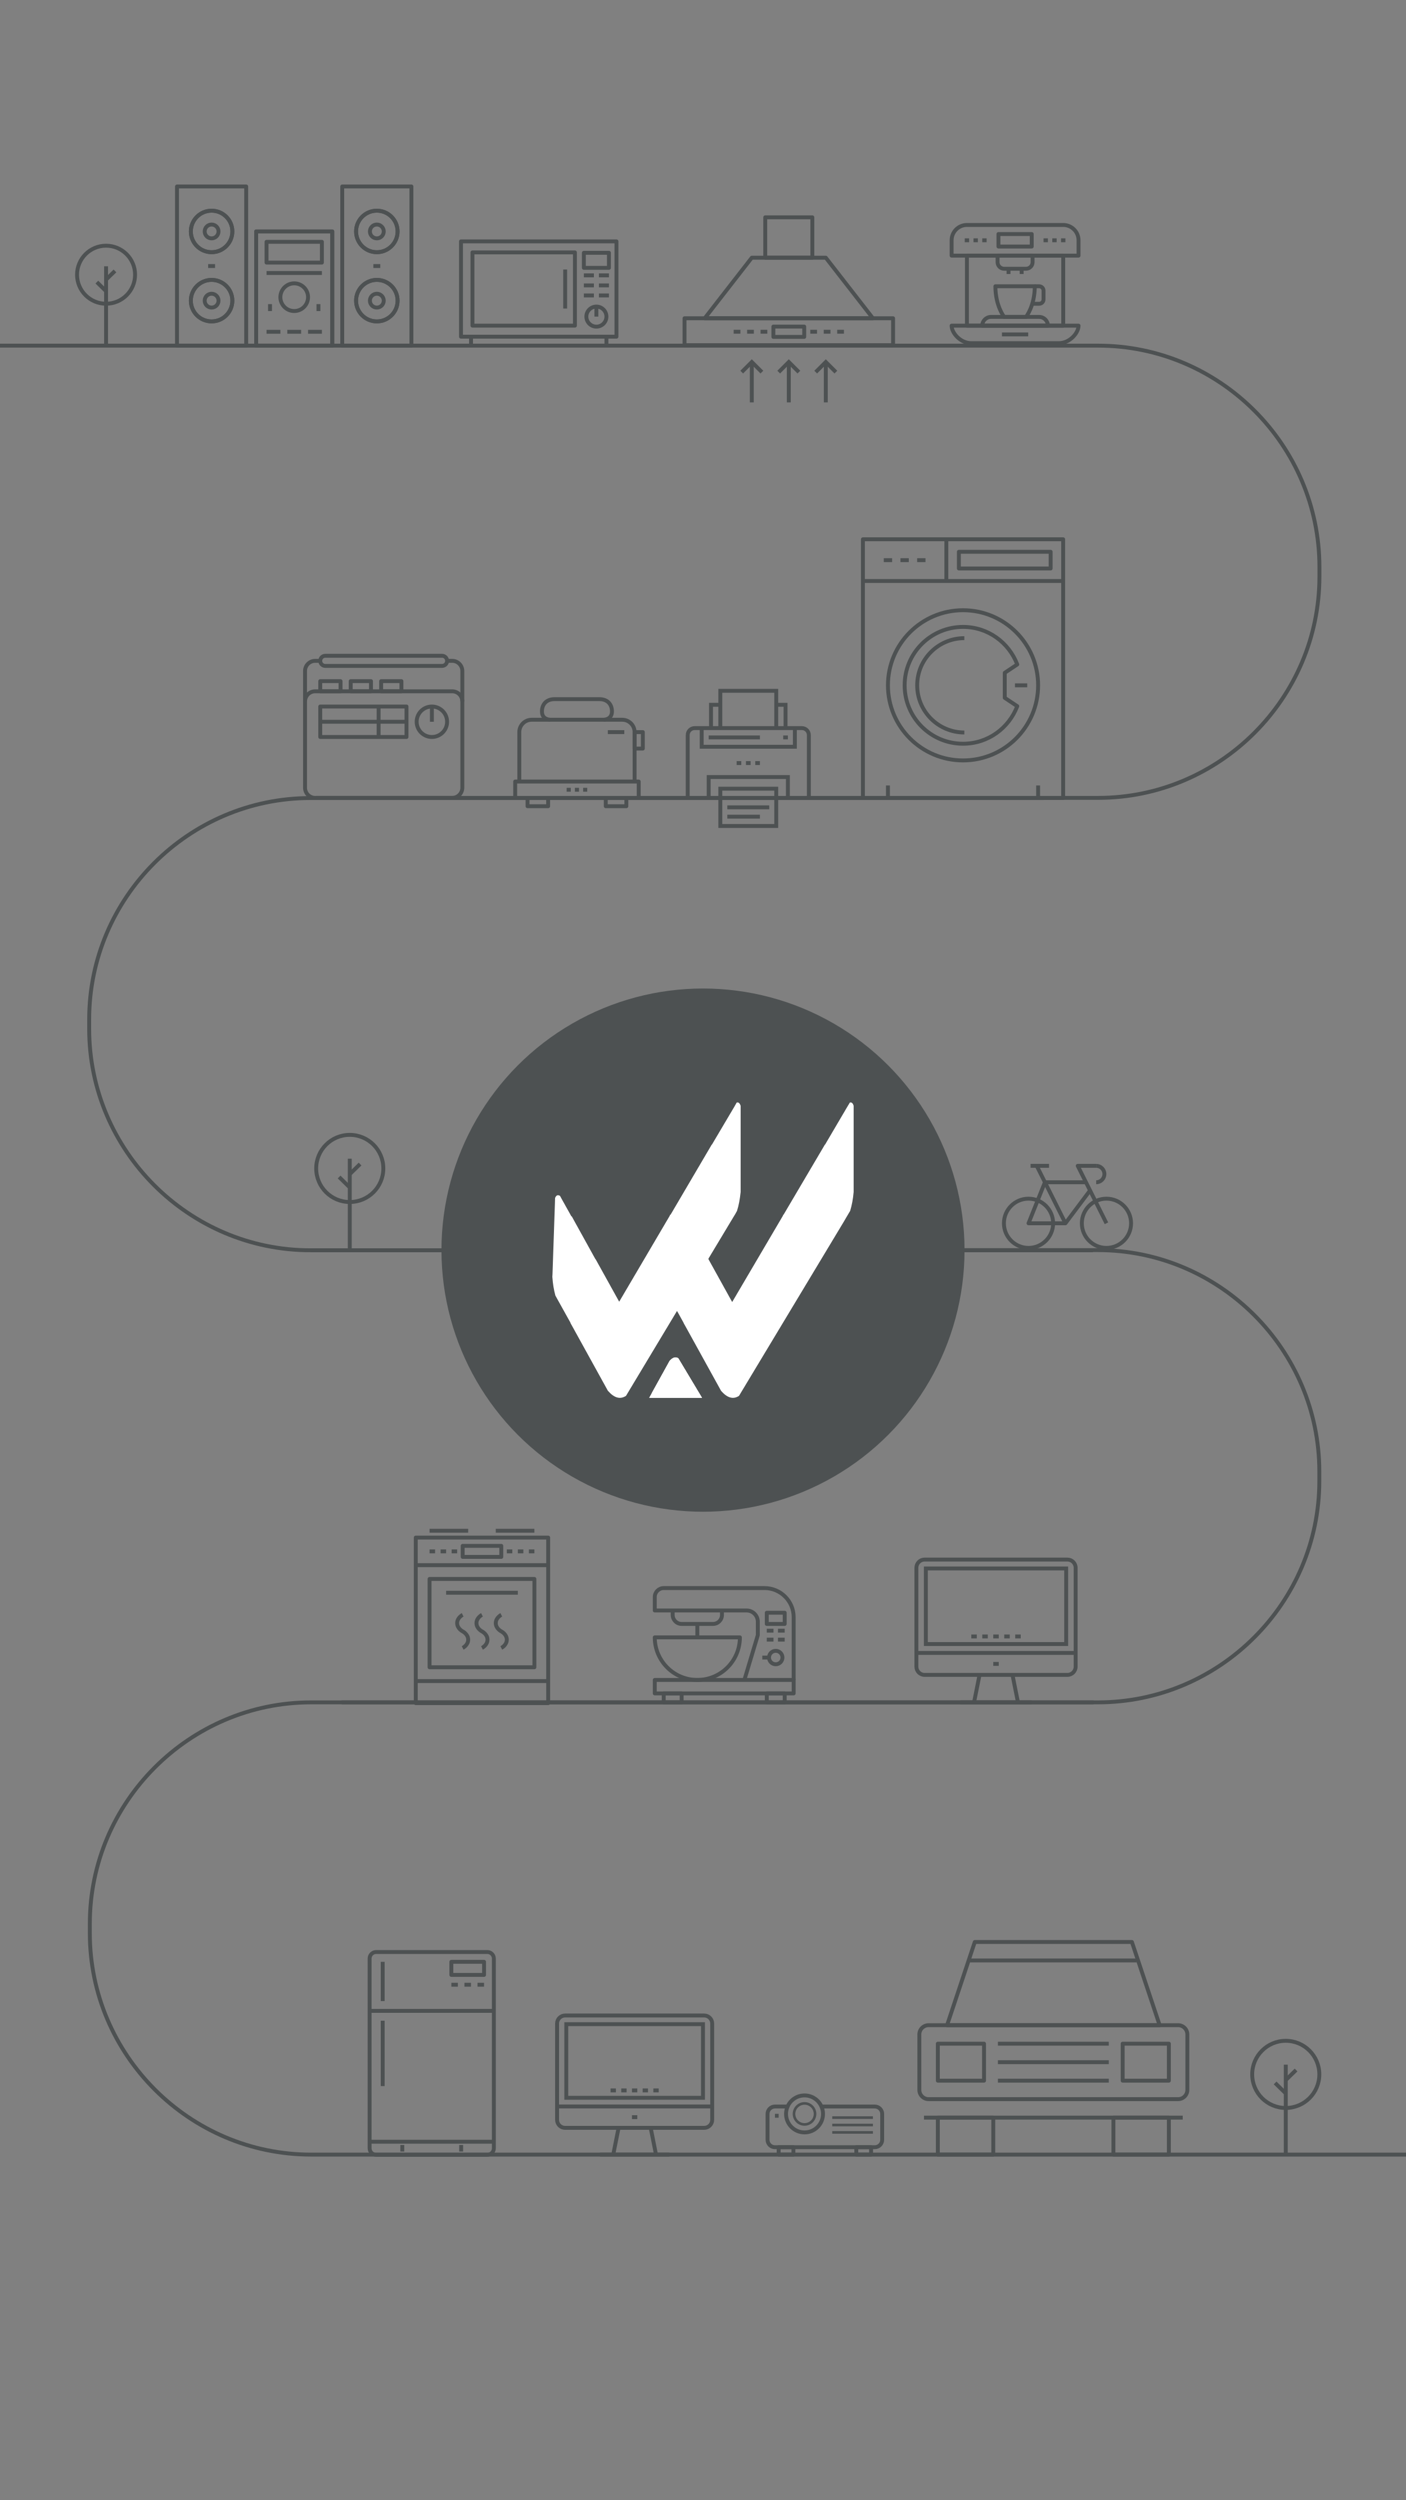 <?xml version="1.0" encoding="utf-8"?>
<!-- Generator: Adobe Illustrator 17.0.0, SVG Export Plug-In . SVG Version: 6.00 Build 0)  -->
<!DOCTYPE svg PUBLIC "-//W3C//DTD SVG 1.1//EN" "http://www.w3.org/Graphics/SVG/1.1/DTD/svg11.dtd">
<svg version="1.1" id="Layer_1" xmlns="http://www.w3.org/2000/svg" xmlns:xlink="http://www.w3.org/1999/xlink" x="0px" y="0px"
	 width="1080px" height="1920px" viewBox="0 0 1080 1920" enable-background="new 0 0 1080 1920" xml:space="preserve">
<rect x="0" y="0" width="1080" height="1920" fill="#808080" stroke="none"/>
<g>
	<g>
		<path fill="none" stroke="#4D5152" stroke-width="3" stroke-miterlimit="10" d="M0,265.427h843.5c93.5,0,170,76.5,170,170v7.287
			c0,93.5-76.5,170-170,170h-601"/>
	</g>
	<g>
		<path fill="none" stroke="#4D5152" stroke-width="3" stroke-miterlimit="10" d="M802,612.833H238.5c-93.5,0-170,76.5-170,170
			v7.287c0,93.5,76.5,170,170,170h601"/>
	</g>
	<g>
		<path fill="none" stroke="#4D5152" stroke-width="3" stroke-miterlimit="10" d="M840,1307.287H239c-93.5,0-170,76.5-170,170v7.287
			c0,93.5,76.5,170,170,170h841"/>
	</g>
	<g>
		<g>
			<circle fill="none" stroke="#4D5152" stroke-width="3" stroke-miterlimit="10" cx="81.471" cy="210.958" r="22.283"/>
		</g>
		<line fill="none" stroke="#4D5152" stroke-width="3" stroke-miterlimit="10" x1="81.471" y1="265.273" x2="81.471" y2="204.488"/>
		<line fill="none" stroke="#4D5152" stroke-width="3" stroke-miterlimit="10" x1="81.471" y1="214.73" x2="88.316" y2="208.054"/>
		<line fill="none" stroke="#4D5152" stroke-width="3" stroke-miterlimit="10" x1="81.098" y1="223.227" x2="74.4" y2="216.637"/>
	</g>
	<g>
		<g>
			<circle fill="none" stroke="#4D5152" stroke-width="3" stroke-miterlimit="10" cx="268.667" cy="897.273" r="25.783"/>
		</g>
		
			<line fill="none" stroke="#4D5152" stroke-width="3" stroke-miterlimit="10" x1="268.667" y1="960.12" x2="268.667" y2="889.787"/>
		
			<line fill="none" stroke="#4D5152" stroke-width="3" stroke-miterlimit="10" x1="268.667" y1="901.638" x2="276.587" y2="893.913"/>
		
			<line fill="none" stroke="#4D5152" stroke-width="3" stroke-miterlimit="10" x1="268.234" y1="911.469" x2="260.485" y2="903.844"/>
	</g>
	<g>
		<g>
			<circle fill="none" stroke="#4D5152" stroke-width="3" stroke-miterlimit="10" cx="987.639" cy="1592.968" r="25.783"/>
		</g>
		
			<line fill="none" stroke="#4D5152" stroke-width="3" stroke-miterlimit="10" x1="987.639" y1="1655.815" x2="987.639" y2="1585.481"/>
		
			<line fill="none" stroke="#4D5152" stroke-width="3" stroke-miterlimit="10" x1="987.639" y1="1597.333" x2="995.56" y2="1589.608"/>
		
			<line fill="none" stroke="#4D5152" stroke-width="3" stroke-miterlimit="10" x1="987.207" y1="1607.163" x2="979.457" y2="1599.539"/>
	</g>
	<g>
		<g>
			<polyline fill="none" stroke="#4D5152" stroke-width="3" stroke-linejoin="round" stroke-miterlimit="10" points="
				837.305,914.184 818.401,939.388 790.047,939.388 802.649,907.883 834.154,907.883 			"/>
			
				<line fill="none" stroke="#4D5152" stroke-width="3" stroke-linejoin="round" stroke-miterlimit="10" x1="818.401" y1="939.388" x2="796.348" y2="895.281"/>
			
				<circle fill="none" stroke="#4D5152" stroke-width="3" stroke-linejoin="round" stroke-miterlimit="10" cx="849.907" cy="939.388" r="18.903"/>
			
				<circle fill="none" stroke="#4D5152" stroke-width="3" stroke-linejoin="round" stroke-miterlimit="10" cx="790.047" cy="939.388" r="18.903"/>
			
				<line fill="none" stroke="#4D5152" stroke-width="3" stroke-linejoin="round" stroke-miterlimit="10" x1="791.622" y1="895.281" x2="805.799" y2="895.281"/>
			<polyline fill="none" stroke="#4D5152" stroke-width="3" stroke-linejoin="round" stroke-miterlimit="10" points="
				849.907,939.388 827.853,895.281 842.03,895.281 			"/>
			<path fill="none" stroke="#4D5152" stroke-width="3" stroke-linejoin="round" stroke-miterlimit="10" d="M842.03,895.281
				c3.48,0,6.301,2.821,6.301,6.301c0,3.48-2.821,6.301-6.301,6.301"/>
		</g>
	</g>
	<g>
		
			<rect x="544.356" y="596.706" fill="none" stroke="#4D5152" stroke-width="3" stroke-miterlimit="10" width="60.847" height="16.106"/>
		<polyline fill="none" stroke="#4D5152" stroke-width="3" stroke-miterlimit="10" points="610.571,559.124 610.571,573.441 
			538.987,573.441 538.987,559.124 		"/>
		<g>
			<polyline fill="none" stroke="#4D5152" stroke-width="3" stroke-miterlimit="10" points="553.126,541.228 546.146,541.228 
				546.146,559.124 			"/>
			<polyline fill="none" stroke="#4D5152" stroke-width="3" stroke-miterlimit="10" points="603.413,559.124 603.413,541.228 
				596.208,541.228 			"/>
			<polyline fill="none" stroke="#4D5152" stroke-width="3" stroke-miterlimit="10" points="553.304,559.124 553.304,530.491 
				596.254,530.491 596.254,559.124 			"/>
		</g>
		<path fill="none" stroke="#4D5152" stroke-width="3" stroke-miterlimit="10" d="M528.249,564.493c0-2.966,2.405-5.369,5.369-5.369
			h82.322c2.964,0,5.369,2.403,5.369,5.369v48.319h-93.059V564.493z"/>
		<g>
			
				<line fill="none" stroke="#4D5152" stroke-width="3" stroke-miterlimit="10" x1="572.99" y1="585.968" x2="576.569" y2="585.968"/>
			
				<line fill="none" stroke="#4D5152" stroke-width="3" stroke-miterlimit="10" x1="580.148" y1="585.968" x2="583.727" y2="585.968"/>
			
				<line fill="none" stroke="#4D5152" stroke-width="3" stroke-miterlimit="10" x1="565.831" y1="585.968" x2="569.41" y2="585.968"/>
		</g>
		
			<line fill="none" stroke="#4D5152" stroke-width="3" stroke-miterlimit="10" x1="605.202" y1="566.283" x2="601.623" y2="566.283"/>
		
			<line fill="none" stroke="#4D5152" stroke-width="3" stroke-miterlimit="10" x1="544.356" y1="566.283" x2="583.727" y2="566.283"/>
		<g>
			
				<rect x="553.304" y="605.654" fill="none" stroke="#4D5152" stroke-width="3" stroke-miterlimit="10" width="42.951" height="28.634"/>
			
				<line fill="none" stroke="#4D5152" stroke-width="3" stroke-miterlimit="10" x1="558.673" y1="627.129" x2="583.727" y2="627.129"/>
			
				<line fill="none" stroke="#4D5152" stroke-width="3" stroke-miterlimit="10" x1="558.673" y1="619.971" x2="590.886" y2="619.971"/>
			
				<line fill="none" stroke="#4D5152" stroke-width="3" stroke-miterlimit="10" x1="558.673" y1="612.813" x2="590.886" y2="612.813"/>
		</g>
	</g>
	<g>
		
			<rect x="354.12" y="185.357" fill="none" stroke="#4D5152" stroke-width="3" stroke-linejoin="round" stroke-miterlimit="10" width="119.4" height="73.181"/>
		<g>
			
				<rect x="362.906" y="193.833" fill="none" stroke="#4D5152" stroke-width="3" stroke-linejoin="round" stroke-miterlimit="10" width="78.719" height="56.228"/>
			
				<line fill="none" stroke="#4D5152" stroke-width="3" stroke-linejoin="round" stroke-miterlimit="10" x1="434.127" y1="206.953" x2="434.127" y2="236.941"/>
		</g>
		
			<line fill="none" stroke="#4D5152" stroke-width="3" stroke-linejoin="round" stroke-miterlimit="10" x1="361.823" y1="258.748" x2="361.823" y2="264.315"/>
		
			<line fill="none" stroke="#4D5152" stroke-width="3" stroke-linejoin="round" stroke-miterlimit="10" x1="465.817" y1="258.748" x2="465.817" y2="264.315"/>
		
			<rect x="448.484" y="194.134" fill="none" stroke="#4D5152" stroke-width="3" stroke-linejoin="round" stroke-miterlimit="10" width="19.258" height="11.555"/>
		
			<line fill="none" stroke="#4D5152" stroke-width="3" stroke-linejoin="round" stroke-miterlimit="10" x1="448.484" y1="211.466" x2="456.188" y2="211.466"/>
		
			<line fill="none" stroke="#4D5152" stroke-width="3" stroke-linejoin="round" stroke-miterlimit="10" x1="460.039" y1="211.466" x2="467.742" y2="211.466"/>
		
			<line fill="none" stroke="#4D5152" stroke-width="3" stroke-linejoin="round" stroke-miterlimit="10" x1="448.484" y1="219.17" x2="456.188" y2="219.17"/>
		
			<line fill="none" stroke="#4D5152" stroke-width="3" stroke-linejoin="round" stroke-miterlimit="10" x1="460.039" y1="219.17" x2="467.742" y2="219.17"/>
		
			<line fill="none" stroke="#4D5152" stroke-width="3" stroke-linejoin="round" stroke-miterlimit="10" x1="448.484" y1="226.873" x2="456.188" y2="226.873"/>
		
			<line fill="none" stroke="#4D5152" stroke-width="3" stroke-linejoin="round" stroke-miterlimit="10" x1="460.039" y1="226.873" x2="467.742" y2="226.873"/>
		
			<circle fill="none" stroke="#4D5152" stroke-width="3" stroke-linejoin="round" stroke-miterlimit="10" cx="458.113" cy="243.131" r="7.703"/>
		
			<line fill="none" stroke="#4D5152" stroke-width="3" stroke-linejoin="round" stroke-miterlimit="10" x1="458.113" y1="235.428" x2="458.113" y2="243.131"/>
	</g>
	<g>
		<g>
			<g>
				<path fill="none" stroke="#4D5152" stroke-width="3" stroke-linejoin="round" stroke-miterlimit="10" d="M671.952,1617.649
					h-40.954c0.761,1.74,1.189,3.659,1.189,5.681c0,7.844-6.358,14.202-14.202,14.202c-7.844,0-14.202-6.358-14.202-14.202
					c0-2.021,0.428-3.94,1.189-5.681h-9.71c-3.137,0-5.681,2.543-5.681,5.681v19.882c0,3.137,2.544,5.681,5.681,5.681h76.689
					c3.137,0,5.681-2.544,5.681-5.681v-19.882C677.632,1620.193,675.089,1617.649,671.952,1617.649z"/>
				<path fill="none" stroke="#4D5152" stroke-width="3" stroke-linejoin="round" stroke-miterlimit="10" d="M630.998,1617.649
					c-2.192-5.014-7.189-8.521-13.012-8.521c-5.823,0-10.82,3.507-13.012,8.521"/>
			</g>
			
				<rect x="598.103" y="1648.893" fill="none" stroke="#4D5152" stroke-width="3" stroke-linejoin="round" stroke-miterlimit="10" width="11.361" height="5.681"/>
			
				<rect x="657.75" y="1648.893" fill="none" stroke="#4D5152" stroke-width="3" stroke-linejoin="round" stroke-miterlimit="10" width="11.361" height="5.681"/>
			
				<line fill="none" stroke="#4D5152" stroke-width="3" stroke-linejoin="round" stroke-miterlimit="10" x1="598.103" y1="1624.75" x2="595.263" y2="1624.75"/>
			
				<circle fill="none" stroke="#4D5152" stroke-width="2" stroke-linejoin="round" stroke-miterlimit="10" cx="617.985" cy="1623.33" r="8.074"/>
			
				<line fill="none" stroke="#4D5152" stroke-width="2" stroke-linejoin="round" stroke-miterlimit="10" x1="639.288" y1="1626.17" x2="670.531" y2="1626.17"/>
			
				<line fill="none" stroke="#4D5152" stroke-width="2" stroke-linejoin="round" stroke-miterlimit="10" x1="639.288" y1="1631.851" x2="670.531" y2="1631.851"/>
			
				<line fill="none" stroke="#4D5152" stroke-width="2" stroke-linejoin="round" stroke-miterlimit="10" x1="639.288" y1="1637.531" x2="670.531" y2="1637.531"/>
		</g>
	</g>
	<g>
		<g>
			
				<rect x="525.799" y="244.41" fill="none" stroke="#4D5152" stroke-width="3" stroke-linejoin="round" stroke-miterlimit="10" width="160.209" height="20.672"/>
		</g>
		<g>
			<polygon fill="none" stroke="#4D5152" stroke-width="3" stroke-linejoin="round" stroke-miterlimit="10" points="670.504,244.41 
				541.303,244.41 577.479,197.898 634.328,197.898 			"/>
		</g>
		
			<rect x="587.815" y="166.89" fill="none" stroke="#4D5152" stroke-width="3" stroke-linejoin="round" stroke-miterlimit="10" width="36.176" height="31.008"/>
		
			<line fill="none" stroke="#4D5152" stroke-width="3" stroke-miterlimit="10" x1="584.231" y1="254.746" x2="589.399" y2="254.746"/>
		
			<line fill="none" stroke="#4D5152" stroke-width="3" stroke-miterlimit="10" x1="573.895" y1="254.746" x2="579.063" y2="254.746"/>
		
			<line fill="none" stroke="#4D5152" stroke-width="3" stroke-miterlimit="10" x1="563.559" y1="254.746" x2="568.727" y2="254.746"/>
		
			<line fill="none" stroke="#4D5152" stroke-width="3" stroke-miterlimit="10" x1="643.08" y1="254.746" x2="648.248" y2="254.746"/>
		
			<line fill="none" stroke="#4D5152" stroke-width="3" stroke-miterlimit="10" x1="632.744" y1="254.746" x2="637.912" y2="254.746"/>
		
			<line fill="none" stroke="#4D5152" stroke-width="3" stroke-miterlimit="10" x1="622.407" y1="254.746" x2="627.576" y2="254.746"/>
		
			<rect x="594.057" y="250.784" fill="none" stroke="#4D5152" stroke-width="3" stroke-linejoin="round" stroke-miterlimit="10" width="23.693" height="7.923"/>
		
			<line fill="none" stroke="#4D5152" stroke-width="3" stroke-miterlimit="10" x1="605.903" y1="278.002" x2="605.903" y2="309.01"/>
		<polyline fill="none" stroke="#4D5152" stroke-width="3" stroke-miterlimit="10" points="613.655,285.754 605.903,278.002 
			598.151,285.754 		"/>
		
			<line fill="none" stroke="#4D5152" stroke-width="3" stroke-miterlimit="10" x1="634.328" y1="278.002" x2="634.328" y2="309.01"/>
		<polyline fill="none" stroke="#4D5152" stroke-width="3" stroke-miterlimit="10" points="642.08,285.754 634.328,278.002 
			626.576,285.754 		"/>
		
			<line fill="none" stroke="#4D5152" stroke-width="3" stroke-miterlimit="10" x1="577.479" y1="278.002" x2="577.479" y2="309.01"/>
		<polyline fill="none" stroke="#4D5152" stroke-width="3" stroke-miterlimit="10" points="585.231,285.754 577.479,278.002 
			569.727,285.754 		"/>
	</g>
	<g>
		<path fill="none" stroke="#4D5152" stroke-width="3" stroke-linejoin="round" stroke-miterlimit="10" d="M730.97,184.526
			c0-6.499,5.268-11.767,11.767-11.767h73.966c6.499,0,11.767,5.268,11.767,11.767v11.767h-97.5V184.526z"/>
		<g>
			
				<rect x="742.737" y="196.293" fill="none" stroke="#4D5152" stroke-width="3" stroke-linejoin="round" stroke-miterlimit="10" width="73.966" height="53.793"/>
		</g>
		<g>
			<path fill="none" stroke="#4D5152" stroke-width="3" stroke-linejoin="round" stroke-miterlimit="10" d="M730.97,250.086
				c0,5.57,6.724,13.448,15.129,13.448h67.241c8.405,0,15.129-7.878,15.129-13.448H730.97z"/>
		</g>
		
			<line fill="none" stroke="#4D5152" stroke-width="3" stroke-linejoin="round" stroke-miterlimit="10" x1="784.763" y1="207.06" x2="784.763" y2="210.422"/>
		
			<line fill="none" stroke="#4D5152" stroke-width="3" stroke-linejoin="round" stroke-miterlimit="10" x1="774.676" y1="207.06" x2="774.676" y2="210.422"/>
		<path fill="none" stroke="#4D5152" stroke-width="3" stroke-linejoin="round" stroke-miterlimit="10" d="M788.125,243.362h-16.81
			c0,0-6.724-8.405-6.724-23.534h30.259C794.849,234.957,788.125,243.362,788.125,243.362z"/>
		<g>
			<path fill="none" stroke="#4D5152" stroke-width="3" stroke-linejoin="round" stroke-miterlimit="10" d="M793.168,201.336
				c0,2.784-2.259,5.043-5.043,5.043h-16.81c-2.784,0-5.043-2.259-5.043-5.043v-5.043h26.897V201.336z"/>
		</g>
		<g>
			<path fill="none" stroke="#4D5152" stroke-width="3" stroke-linejoin="round" stroke-miterlimit="10" d="M761.228,243.362
				c-3.713,0-6.724,3.011-6.724,6.724h50.431c0-3.713-3.011-6.724-6.724-6.724H761.228z"/>
		</g>
		
			<rect x="766.939" y="179.733" fill="none" stroke="#4D5152" stroke-width="3" stroke-linejoin="round" stroke-miterlimit="10" width="25.561" height="9.585"/>
		
			<line fill="none" stroke="#4D5152" stroke-width="3" stroke-linejoin="round" stroke-miterlimit="10" x1="757.866" y1="184.526" x2="754.504" y2="184.526"/>
		
			<line fill="none" stroke="#4D5152" stroke-width="3" stroke-linejoin="round" stroke-miterlimit="10" x1="751.142" y1="184.526" x2="747.78" y2="184.526"/>
		
			<line fill="none" stroke="#4D5152" stroke-width="3" stroke-linejoin="round" stroke-miterlimit="10" x1="744.418" y1="184.526" x2="741.056" y2="184.526"/>
		
			<line fill="none" stroke="#4D5152" stroke-width="3" stroke-linejoin="round" stroke-miterlimit="10" x1="818.383" y1="184.526" x2="815.021" y2="184.526"/>
		
			<line fill="none" stroke="#4D5152" stroke-width="3" stroke-linejoin="round" stroke-miterlimit="10" x1="811.659" y1="184.526" x2="808.297" y2="184.526"/>
		
			<line fill="none" stroke="#4D5152" stroke-width="3" stroke-linejoin="round" stroke-miterlimit="10" x1="804.935" y1="184.526" x2="801.573" y2="184.526"/>
		
			<line fill="none" stroke="#4D5152" stroke-width="3" stroke-linejoin="round" stroke-miterlimit="10" x1="769.633" y1="256.81" x2="789.806" y2="256.81"/>
		<path fill="none" stroke="#4D5152" stroke-width="3" stroke-linejoin="round" stroke-miterlimit="10" d="M794.849,219.827h3.362
			c1.857,0,3.362,1.505,3.362,3.362v6.724c0,1.857-1.505,3.362-3.362,3.362h-5.043"/>
	</g>
	<g>
		
			<rect x="662.84" y="414.124" fill="none" stroke="#4D5152" stroke-width="3" stroke-linejoin="round" stroke-miterlimit="10" width="153.808" height="198.669"/>
		
			<circle fill="none" stroke="#4D5152" stroke-width="3" stroke-linejoin="round" stroke-miterlimit="10" cx="739.744" cy="526.276" r="57.678"/>
		<path fill="none" stroke="#4D5152" stroke-width="3" stroke-linejoin="round" stroke-miterlimit="10" d="M781.4,510.255
			l-9.613,6.409v19.226l9.613,6.409c-6.449,16.863-22.524,28.839-41.656,28.839c-24.777,0-44.861-20.083-44.861-44.861
			c0-24.777,20.083-44.861,44.861-44.861C758.87,481.415,774.947,493.397,781.4,510.255z"/>
		
			<line fill="none" stroke="#4D5152" stroke-width="3" stroke-linejoin="round" stroke-miterlimit="10" x1="662.84" y1="446.168" x2="816.648" y2="446.168"/>
		
			<line fill="none" stroke="#4D5152" stroke-width="3" stroke-linejoin="round" stroke-miterlimit="10" x1="726.926" y1="414.124" x2="726.926" y2="446.168"/>
		
			<line fill="none" stroke="#4D5152" stroke-width="3" stroke-linejoin="round" stroke-miterlimit="10" x1="678.861" y1="430.146" x2="685.27" y2="430.146"/>
		
			<line fill="none" stroke="#4D5152" stroke-width="3" stroke-linejoin="round" stroke-miterlimit="10" x1="691.679" y1="430.146" x2="698.087" y2="430.146"/>
		
			<line fill="none" stroke="#4D5152" stroke-width="3" stroke-linejoin="round" stroke-miterlimit="10" x1="704.496" y1="430.146" x2="710.905" y2="430.146"/>
		
			<line fill="none" stroke="#4D5152" stroke-width="3" stroke-linejoin="round" stroke-miterlimit="10" x1="682.066" y1="612.382" x2="682.066" y2="603.18"/>
		
			<line fill="none" stroke="#4D5152" stroke-width="3" stroke-linejoin="round" stroke-miterlimit="10" x1="797.422" y1="612.382" x2="797.422" y2="603.18"/>
		
			<line fill="none" stroke="#4D5152" stroke-width="3" stroke-linejoin="round" stroke-miterlimit="10" x1="779.625" y1="526.276" x2="789.059" y2="526.276"/>
		
			<rect x="736.539" y="423.737" fill="none" stroke="#4D5152" stroke-width="3" stroke-linejoin="round" stroke-miterlimit="10" width="70.495" height="12.817"/>
		<path fill="none" stroke="#4D5152" stroke-width="3" stroke-linejoin="round" stroke-miterlimit="10" d="M740.744,562.499
			c-20.007,0-36.223-16.216-36.223-36.223s16.215-36.223,36.223-36.223"/>
	</g>
	<g>
		<g>
			
				<rect x="135.967" y="143.192" fill="none" stroke="#4D5152" stroke-width="3" stroke-linejoin="round" stroke-miterlimit="10" width="53.146" height="122.235"/>
			
				<circle fill="none" stroke="#4D5152" stroke-width="3" stroke-linejoin="round" stroke-miterlimit="10" cx="162.54" cy="177.736" r="15.944"/>
			
				<circle fill="none" stroke="#4D5152" stroke-width="3" stroke-linejoin="round" stroke-miterlimit="10" cx="162.54" cy="230.882" r="15.944"/>
			
				<circle fill="none" stroke="#4D5152" stroke-width="3" stroke-linejoin="round" stroke-miterlimit="10" cx="162.54" cy="177.736" r="15.944"/>
			
				<circle fill="none" stroke="#4D5152" stroke-width="3" stroke-linejoin="round" stroke-miterlimit="10" cx="162.54" cy="230.882" r="15.944"/>
			
				<line fill="none" stroke="#4D5152" stroke-width="3" stroke-linejoin="round" stroke-miterlimit="10" x1="159.883" y1="204.309" x2="165.197" y2="204.309"/>
		</g>
		<g>
			
				<rect x="262.887" y="143.192" fill="none" stroke="#4D5152" stroke-width="3" stroke-linejoin="round" stroke-miterlimit="10" width="53.146" height="122.235"/>
			
				<circle fill="none" stroke="#4D5152" stroke-width="3" stroke-linejoin="round" stroke-miterlimit="10" cx="289.46" cy="177.736" r="15.944"/>
			
				<circle fill="none" stroke="#4D5152" stroke-width="3" stroke-linejoin="round" stroke-miterlimit="10" cx="289.46" cy="230.882" r="15.944"/>
			
				<circle fill="none" stroke="#4D5152" stroke-width="3" stroke-linejoin="round" stroke-miterlimit="10" cx="289.46" cy="177.736" r="15.944"/>
			
				<circle fill="none" stroke="#4D5152" stroke-width="3" stroke-linejoin="round" stroke-miterlimit="10" cx="289.46" cy="230.882" r="15.944"/>
			
				<line fill="none" stroke="#4D5152" stroke-width="3" stroke-linejoin="round" stroke-miterlimit="10" x1="286.803" y1="204.309" x2="292.117" y2="204.309"/>
		</g>
		
			<rect x="196.77" y="177.736" fill="none" stroke="#4D5152" stroke-width="3" stroke-linejoin="round" stroke-miterlimit="10" width="58.46" height="87.69"/>
		
			<rect x="196.77" y="177.736" fill="none" stroke="#4D5152" stroke-width="3" stroke-linejoin="round" stroke-miterlimit="10" width="58.46" height="87.69"/>
		
			<circle fill="none" stroke="#4D5152" stroke-width="3" stroke-linejoin="round" stroke-miterlimit="10" cx="162.54" cy="230.882" r="5.315"/>
		
			<circle fill="none" stroke="#4D5152" stroke-width="3" stroke-linejoin="round" stroke-miterlimit="10" cx="289.46" cy="230.882" r="5.315"/>
		
			<circle fill="none" stroke="#4D5152" stroke-width="3" stroke-linejoin="round" stroke-miterlimit="10" cx="162.54" cy="177.736" r="5.315"/>
		
			<circle fill="none" stroke="#4D5152" stroke-width="3" stroke-linejoin="round" stroke-miterlimit="10" cx="289.46" cy="177.736" r="5.315"/>
		
			<rect x="204.742" y="185.708" fill="none" stroke="#4D5152" stroke-width="3" stroke-linejoin="round" stroke-miterlimit="10" width="42.517" height="15.944"/>
		
			<line fill="none" stroke="#4D5152" stroke-width="3" stroke-linejoin="round" stroke-miterlimit="10" x1="204.742" y1="209.624" x2="247.258" y2="209.624"/>
		<path fill="none" stroke="#4D5152" stroke-width="3" stroke-linejoin="round" stroke-miterlimit="10" d="M236.629,228.225
			c0,5.87-4.762,10.629-10.629,10.629s-10.629-4.759-10.629-10.629c0-5.87,4.762-10.629,10.629-10.629
			S236.629,222.355,236.629,228.225z"/>
		
			<line fill="none" stroke="#4D5152" stroke-width="3" stroke-linejoin="round" stroke-miterlimit="10" x1="204.742" y1="254.798" x2="215.371" y2="254.798"/>
		
			<line fill="none" stroke="#4D5152" stroke-width="3" stroke-linejoin="round" stroke-miterlimit="10" x1="220.685" y1="254.798" x2="231.315" y2="254.798"/>
		
			<line fill="none" stroke="#4D5152" stroke-width="3" stroke-linejoin="round" stroke-miterlimit="10" x1="236.629" y1="254.798" x2="247.258" y2="254.798"/>
		
			<line fill="none" stroke="#4D5152" stroke-width="3" stroke-linejoin="round" stroke-miterlimit="10" x1="207.399" y1="233.539" x2="207.399" y2="238.854"/>
		
			<line fill="none" stroke="#4D5152" stroke-width="3" stroke-linejoin="round" stroke-miterlimit="10" x1="244.601" y1="233.539" x2="244.601" y2="238.854"/>
	</g>
	<g>
		
			<rect x="405.228" y="612.797" fill="none" stroke="#4D5152" stroke-width="3" stroke-linejoin="round" stroke-miterlimit="10" width="15.812" height="6.325"/>
		
			<rect x="465.314" y="612.797" fill="none" stroke="#4D5152" stroke-width="3" stroke-linejoin="round" stroke-miterlimit="10" width="15.812" height="6.325"/>
		<path fill="none" stroke="#4D5152" stroke-width="3" stroke-linejoin="round" stroke-miterlimit="10" d="M398.903,599.797v-37.599
			c0-5.239,4.248-9.487,9.487-9.487h69.573c5.239,0,9.487,4.248,9.487,9.487v37.599"/>
		<path fill="none" stroke="#4D5152" stroke-width="3" stroke-linejoin="round" stroke-miterlimit="10" d="M422.621,552.711
			c0,0-6.325,0-6.325-6.325c0-6.325,4.248-9.487,9.487-9.487h34.787c5.239,0,9.487,3.162,9.487,9.487
			c0,6.325-6.325,6.325-6.325,6.325"/>
		
			<rect x="487.451" y="562.198" fill="none" stroke="#4D5152" stroke-width="3" stroke-linejoin="round" stroke-miterlimit="10" width="6.325" height="12.65"/>
		
			<line fill="none" stroke="#4D5152" stroke-width="3" stroke-linejoin="round" stroke-miterlimit="10" x1="479.544" y1="562.198" x2="466.895" y2="562.198"/>
		<g>
			
				<rect x="395.74" y="600.147" fill="none" stroke="#4D5152" stroke-width="3" stroke-linejoin="round" stroke-miterlimit="10" width="94.873" height="12.65"/>
			
				<line fill="none" stroke="#4D5152" stroke-width="3" stroke-linejoin="round" stroke-miterlimit="10" x1="441.595" y1="606.472" x2="444.758" y2="606.472"/>
			
				<line fill="none" stroke="#4D5152" stroke-width="3" stroke-linejoin="round" stroke-miterlimit="10" x1="447.92" y1="606.472" x2="451.083" y2="606.472"/>
			
				<line fill="none" stroke="#4D5152" stroke-width="3" stroke-linejoin="round" stroke-miterlimit="10" x1="435.271" y1="606.472" x2="438.433" y2="606.472"/>
		</g>
	</g>
	<g>
		<path fill="none" stroke="#4D5152" stroke-width="3" stroke-linejoin="round" stroke-miterlimit="10" d="M355.13,604.918
			c0,4.305-3.49,7.795-7.795,7.795H242.099c-4.305,0-7.795-3.49-7.795-7.795v-66.259c0-4.305,3.49-7.795,7.795-7.795h105.236
			c4.305,0,7.795,3.49,7.795,7.795V604.918z"/>
		<path fill="none" stroke="#4D5152" stroke-width="3" stroke-linejoin="round" stroke-miterlimit="10" d="M343.437,507.478h3.898
			c4.305,0,7.795,3.49,7.795,7.795v23.386"/>
		<path fill="none" stroke="#4D5152" stroke-width="3" stroke-linejoin="round" stroke-miterlimit="10" d="M234.304,538.659v-23.386
			c0-4.305,3.49-7.795,7.795-7.795h3.898"/>
		
			<rect x="245.997" y="523.068" fill="none" stroke="#4D5152" stroke-width="3" stroke-linejoin="round" stroke-miterlimit="10" width="15.59" height="7.795"/>
		
			<rect x="269.382" y="523.068" fill="none" stroke="#4D5152" stroke-width="3" stroke-linejoin="round" stroke-miterlimit="10" width="15.59" height="7.795"/>
		
			<rect x="292.768" y="523.068" fill="none" stroke="#4D5152" stroke-width="3" stroke-linejoin="round" stroke-miterlimit="10" width="15.59" height="7.795"/>
		
			<line fill="none" stroke="#4D5152" stroke-width="3" stroke-linejoin="round" stroke-miterlimit="10" x1="290.819" y1="565.942" x2="290.819" y2="542.556"/>
		
			<rect x="245.997" y="542.556" fill="none" stroke="#4D5152" stroke-width="3" stroke-linejoin="round" stroke-miterlimit="10" width="66.259" height="23.386"/>
		
			<circle fill="none" stroke="#4D5152" stroke-width="3" stroke-linejoin="round" stroke-miterlimit="10" cx="331.744" cy="554.249" r="11.693"/>
		
			<line fill="none" stroke="#4D5152" stroke-width="3" stroke-linejoin="round" stroke-miterlimit="10" x1="331.744" y1="542.556" x2="331.744" y2="554.249"/>
		
			<line fill="none" stroke="#4D5152" stroke-width="3" stroke-linejoin="round" stroke-miterlimit="10" x1="245.997" y1="554.249" x2="312.256" y2="554.249"/>
		<path fill="none" stroke="#4D5152" stroke-width="3" stroke-linejoin="round" stroke-miterlimit="10" d="M343.437,507.478
			c0,2.152-1.745,3.898-3.898,3.898h-89.645c-2.152,0-3.898-1.745-3.898-3.898l0,0c0-2.152,1.745-3.898,3.898-3.898h89.645
			C341.692,503.58,343.437,505.325,343.437,507.478L343.437,507.478z"/>
	</g>
	<g>
		<path fill="none" stroke="#4D5152" stroke-width="3" stroke-linejoin="round" stroke-miterlimit="10" d="M379.353,1649.696
			c0,2.774-2.249,5.023-5.023,5.023h-85.394c-2.774,0-5.023-2.249-5.023-5.023v-145.672c0-2.774,2.249-5.023,5.023-5.023h85.394
			c2.774,0,5.023,2.249,5.023,5.023V1649.696z"/>
		
			<line fill="none" stroke="#4D5152" stroke-width="3" stroke-linejoin="round" stroke-miterlimit="10" x1="283.913" y1="1544.209" x2="379.353" y2="1544.209"/>
		
			<line fill="none" stroke="#4D5152" stroke-width="3" stroke-linejoin="round" stroke-miterlimit="10" x1="283.913" y1="1644.672" x2="379.353" y2="1644.672"/>
		
			<line fill="none" stroke="#4D5152" stroke-width="3" stroke-linejoin="round" stroke-miterlimit="10" x1="309.029" y1="1647.184" x2="309.029" y2="1652.207"/>
		
			<line fill="none" stroke="#4D5152" stroke-width="3" stroke-linejoin="round" stroke-miterlimit="10" x1="354.237" y1="1647.184" x2="354.237" y2="1652.207"/>
		
			<line fill="none" stroke="#4D5152" stroke-width="3" stroke-linejoin="round" stroke-miterlimit="10" x1="356.749" y1="1524.116" x2="361.772" y2="1524.116"/>
		
			<line fill="none" stroke="#4D5152" stroke-width="3" stroke-linejoin="round" stroke-miterlimit="10" x1="346.703" y1="1524.116" x2="351.726" y2="1524.116"/>
		
			<line fill="none" stroke="#4D5152" stroke-width="3" stroke-linejoin="round" stroke-miterlimit="10" x1="366.795" y1="1524.116" x2="371.819" y2="1524.116"/>
		
			<rect x="346.703" y="1506.535" fill="none" stroke="#4D5152" stroke-width="3" stroke-linejoin="round" stroke-miterlimit="10" width="25.116" height="10.046"/>
		
			<line fill="none" stroke="#4D5152" stroke-width="3" stroke-linejoin="round" stroke-miterlimit="10" x1="293.959" y1="1506.535" x2="293.959" y2="1536.674"/>
		
			<line fill="none" stroke="#4D5152" stroke-width="3" stroke-linejoin="round" stroke-miterlimit="10" x1="293.959" y1="1551.743" x2="293.959" y2="1601.975"/>
	</g>
	<g>
		
			<rect x="319.373" y="1180.738" fill="none" stroke="#4D5152" stroke-width="3" stroke-linejoin="round" stroke-miterlimit="10" width="101.71" height="127.137"/>
		
			<line fill="none" stroke="#4D5152" stroke-width="3" stroke-linejoin="round" stroke-miterlimit="10" x1="319.373" y1="1201.927" x2="421.083" y2="1201.927"/>
		
			<line fill="none" stroke="#4D5152" stroke-width="3" stroke-linejoin="round" stroke-miterlimit="10" x1="329.968" y1="1175.5" x2="359.633" y2="1175.5"/>
		
			<line fill="none" stroke="#4D5152" stroke-width="3" stroke-linejoin="round" stroke-miterlimit="10" x1="380.823" y1="1175.5" x2="410.488" y2="1175.5"/>
		
			<rect x="329.968" y="1212.522" fill="none" stroke="#4D5152" stroke-width="3" stroke-linejoin="round" stroke-miterlimit="10" width="80.52" height="67.806"/>
		
			<line fill="none" stroke="#4D5152" stroke-width="3" stroke-linejoin="round" stroke-miterlimit="10" x1="342.681" y1="1223.117" x2="397.774" y2="1223.117"/>
		
			<line fill="none" stroke="#4D5152" stroke-width="3" stroke-linejoin="round" stroke-miterlimit="10" x1="319.373" y1="1290.923" x2="421.083" y2="1290.923"/>
		
			<rect x="355.395" y="1187.095" fill="none" stroke="#4D5152" stroke-width="3" stroke-linejoin="round" stroke-miterlimit="10" width="29.665" height="8.476"/>
		
			<line fill="none" stroke="#4D5152" stroke-width="3" stroke-linejoin="round" stroke-miterlimit="10" x1="329.968" y1="1191.333" x2="334.206" y2="1191.333"/>
		
			<line fill="none" stroke="#4D5152" stroke-width="3" stroke-linejoin="round" stroke-miterlimit="10" x1="338.443" y1="1191.333" x2="342.681" y2="1191.333"/>
		
			<line fill="none" stroke="#4D5152" stroke-width="3" stroke-linejoin="round" stroke-miterlimit="10" x1="346.919" y1="1191.333" x2="351.157" y2="1191.333"/>
		
			<line fill="none" stroke="#4D5152" stroke-width="3" stroke-linejoin="round" stroke-miterlimit="10" x1="389.298" y1="1191.333" x2="393.536" y2="1191.333"/>
		
			<line fill="none" stroke="#4D5152" stroke-width="3" stroke-linejoin="round" stroke-miterlimit="10" x1="397.774" y1="1191.333" x2="402.012" y2="1191.333"/>
		
			<line fill="none" stroke="#4D5152" stroke-width="3" stroke-linejoin="round" stroke-miterlimit="10" x1="406.25" y1="1191.333" x2="410.488" y2="1191.333"/>
		<g>
			<path fill="none" stroke="#4D5152" stroke-width="3" stroke-linejoin="round" stroke-miterlimit="10" d="M370.228,1265.496
				c0,0,4.238-2.119,4.238-6.357s-4.238-6.357-4.238-6.357s-4.238-2.119-4.238-6.357s4.238-6.357,4.238-6.357"/>
		</g>
		<g>
			<path fill="none" stroke="#4D5152" stroke-width="3" stroke-linejoin="round" stroke-miterlimit="10" d="M385.06,1265.496
				c0,0,4.238-2.119,4.238-6.357s-4.238-6.357-4.238-6.357s-4.238-2.119-4.238-6.357s4.238-6.357,4.238-6.357"/>
		</g>
		<g>
			<path fill="none" stroke="#4D5152" stroke-width="3" stroke-linejoin="round" stroke-miterlimit="10" d="M355.395,1265.496
				c0,0,4.238-2.119,4.238-6.357s-4.238-6.357-4.238-6.357s-4.238-2.119-4.238-6.357s4.238-6.357,4.238-6.357"/>
		</g>
	</g>
	<g>
		<path fill="none" stroke="#4D5152" stroke-width="3" stroke-miterlimit="10" d="M547.056,1553.916c0-3.404-2.76-6.163-6.163-6.163
			h-106.82c-3.402,0-6.163,2.758-6.163,6.163v73.952c0,3.404,2.76,6.163,6.163,6.163h106.82c3.402,0,6.163-2.758,6.163-6.163
			V1553.916z"/>
		
			<line fill="none" stroke="#4D5152" stroke-width="3" stroke-miterlimit="10" x1="499.808" y1="1634.031" x2="503.917" y2="1654.573"/>
		
			<line fill="none" stroke="#4D5152" stroke-width="3" stroke-miterlimit="10" x1="471.049" y1="1654.573" x2="475.158" y2="1634.031"/>
		
			<line fill="none" stroke="#4D5152" stroke-width="3" stroke-miterlimit="10" x1="460.778" y1="1654.573" x2="514.188" y2="1654.573"/>
		
			<line fill="none" stroke="#4D5152" stroke-width="3" stroke-miterlimit="10" x1="427.91" y1="1617.597" x2="547.056" y2="1617.597"/>
		
			<line fill="none" stroke="#4D5152" stroke-width="3" stroke-miterlimit="10" x1="485.429" y1="1625.814" x2="489.537" y2="1625.814"/>
		
			<rect x="434.988" y="1554.409" fill="none" stroke="#4D5152" stroke-width="3" stroke-miterlimit="10" width="104.991" height="56.534"/>
		
			<line fill="none" stroke="#4D5152" stroke-width="3" stroke-miterlimit="10" x1="485.429" y1="1605.272" x2="489.537" y2="1605.272"/>
		
			<line fill="none" stroke="#4D5152" stroke-width="3" stroke-miterlimit="10" x1="493.646" y1="1605.272" x2="497.754" y2="1605.272"/>
		
			<line fill="none" stroke="#4D5152" stroke-width="3" stroke-miterlimit="10" x1="501.863" y1="1605.272" x2="505.971" y2="1605.272"/>
		
			<line fill="none" stroke="#4D5152" stroke-width="3" stroke-miterlimit="10" x1="477.212" y1="1605.272" x2="481.32" y2="1605.272"/>
		
			<line fill="none" stroke="#4D5152" stroke-width="3" stroke-miterlimit="10" x1="468.995" y1="1605.272" x2="473.103" y2="1605.272"/>
	</g>
	<g>
		<path fill="none" stroke="#4D5152" stroke-width="3" stroke-miterlimit="10" d="M826.237,1203.945
			c0-3.495-2.834-6.327-6.327-6.327H710.241c-3.493,0-6.327,2.832-6.327,6.327v75.924c0,3.495,2.834,6.327,6.327,6.327H819.91
			c3.493,0,6.327-2.832,6.327-6.327V1203.945z"/>
		
			<line fill="none" stroke="#4D5152" stroke-width="3" stroke-miterlimit="10" x1="777.73" y1="1286.197" x2="781.948" y2="1307.287"/>
		
			<line fill="none" stroke="#4D5152" stroke-width="3" stroke-miterlimit="10" x1="748.203" y1="1307.287" x2="752.422" y2="1286.197"/>
		
			<line fill="none" stroke="#4D5152" stroke-width="3" stroke-miterlimit="10" x1="737.658" y1="1307.287" x2="792.493" y2="1307.287"/>
		
			<line fill="none" stroke="#4D5152" stroke-width="3" stroke-miterlimit="10" x1="703.914" y1="1269.324" x2="826.237" y2="1269.324"/>
		
			<line fill="none" stroke="#4D5152" stroke-width="3" stroke-miterlimit="10" x1="762.967" y1="1277.76" x2="767.185" y2="1277.76"/>
		
			<rect x="711.18" y="1204.451" fill="none" stroke="#4D5152" stroke-width="3" stroke-miterlimit="10" width="107.791" height="58.041"/>
		
			<line fill="none" stroke="#4D5152" stroke-width="3" stroke-miterlimit="10" x1="762.967" y1="1256.67" x2="767.185" y2="1256.67"/>
		
			<line fill="none" stroke="#4D5152" stroke-width="3" stroke-miterlimit="10" x1="771.403" y1="1256.67" x2="775.621" y2="1256.67"/>
		
			<line fill="none" stroke="#4D5152" stroke-width="3" stroke-miterlimit="10" x1="779.839" y1="1256.67" x2="784.057" y2="1256.67"/>
		
			<line fill="none" stroke="#4D5152" stroke-width="3" stroke-miterlimit="10" x1="754.531" y1="1256.67" x2="758.749" y2="1256.67"/>
		
			<line fill="none" stroke="#4D5152" stroke-width="3" stroke-miterlimit="10" x1="746.094" y1="1256.67" x2="750.313" y2="1256.67"/>
	</g>
	<g>
		<path fill="none" stroke="#4D5152" stroke-width="3" stroke-linejoin="round" stroke-miterlimit="10" d="M912.049,1604.882
			c0,3.92-3.178,7.099-7.099,7.099H713.284c-3.92,0-7.099-3.178-7.099-7.099v-42.593c0-3.92,3.178-7.099,7.099-7.099H904.95
			c3.92,0,7.099,3.178,7.099,7.099V1604.882z"/>
		
			<rect x="862.358" y="1569.388" fill="none" stroke="#4D5152" stroke-width="3" stroke-linejoin="round" stroke-miterlimit="10" width="35.494" height="28.395"/>
		
			<rect x="720.383" y="1569.388" fill="none" stroke="#4D5152" stroke-width="3" stroke-linejoin="round" stroke-miterlimit="10" width="35.494" height="28.395"/>
		
			<line fill="none" stroke="#4D5152" stroke-width="3" stroke-linejoin="round" stroke-miterlimit="10" x1="766.525" y1="1569.388" x2="851.71" y2="1569.388"/>
		
			<line fill="none" stroke="#4D5152" stroke-width="3" stroke-linejoin="round" stroke-miterlimit="10" x1="766.525" y1="1583.586" x2="851.71" y2="1583.586"/>
		
			<line fill="none" stroke="#4D5152" stroke-width="3" stroke-linejoin="round" stroke-miterlimit="10" x1="766.525" y1="1597.783" x2="851.71" y2="1597.783"/>
		
			<line fill="none" stroke="#4D5152" stroke-width="3" stroke-linejoin="round" stroke-miterlimit="10" x1="709.735" y1="1626.178" x2="908.5" y2="1626.178"/>
		<g>
			<polygon fill="none" stroke="#4D5152" stroke-width="3" stroke-linejoin="round" stroke-miterlimit="10" points="
				890.753,1555.191 727.481,1555.191 748.778,1491.302 869.456,1491.302 			"/>
			
				<line fill="none" stroke="#4D5152" stroke-width="3" stroke-linejoin="round" stroke-miterlimit="10" x1="745.228" y1="1505.5" x2="873.006" y2="1505.5"/>
		</g>
		<g>
			
				<rect x="855.259" y="1626.178" fill="none" stroke="#4D5152" stroke-width="3" stroke-linejoin="round" stroke-miterlimit="10" width="42.593" height="28.395"/>
		</g>
		<g>
			
				<rect x="720.383" y="1626.178" fill="none" stroke="#4D5152" stroke-width="3" stroke-linejoin="round" stroke-miterlimit="10" width="42.593" height="28.395"/>
		</g>
	</g>
	<g>
		<g>
			<g>
				<path fill="none" stroke="#4D5152" stroke-width="3" stroke-linejoin="round" stroke-miterlimit="10" d="M502.947,1257.383
					h65.391c0,18.057-14.639,32.696-32.696,32.696C517.586,1290.078,502.947,1275.44,502.947,1257.383z"/>
			</g>
			
				<rect x="588.988" y="1300.403" fill="none" stroke="#4D5152" stroke-width="3" stroke-linejoin="round" stroke-miterlimit="10" width="13.767" height="6.883"/>
			
				<rect x="502.947" y="1290.078" fill="none" stroke="#4D5152" stroke-width="3" stroke-linejoin="round" stroke-miterlimit="10" width="106.691" height="10.325"/>
			<path fill="none" stroke="#4D5152" stroke-width="3" stroke-linejoin="round" stroke-miterlimit="10" d="M571.78,1290.078
				l10.325-34.417v-10.325c0-4.752-3.852-8.604-8.604-8.604h-70.554v-10.325c0-3.801,3.082-6.883,6.883-6.883h77.437
				c12.355,0,22.371,10.016,22.371,22.371v48.183"/>
			<path fill="none" stroke="#4D5152" stroke-width="3" stroke-linejoin="round" stroke-miterlimit="10" d="M554.572,1236.733v3.442
				c0,3.801-3.082,6.883-6.883,6.883h-24.092c-3.801,0-6.883-3.082-6.883-6.883v-3.442"/>
			
				<line fill="none" stroke="#4D5152" stroke-width="3" stroke-linejoin="round" stroke-miterlimit="10" x1="535.643" y1="1247.058" x2="535.643" y2="1257.383"/>
			
				<rect x="509.83" y="1300.403" fill="none" stroke="#4D5152" stroke-width="3" stroke-linejoin="round" stroke-miterlimit="10" width="13.767" height="6.883"/>
			
				<line fill="none" stroke="#4D5152" stroke-width="3" stroke-linejoin="round" stroke-miterlimit="10" x1="588.988" y1="1259.104" x2="594.151" y2="1259.104"/>
			
				<line fill="none" stroke="#4D5152" stroke-width="3" stroke-linejoin="round" stroke-miterlimit="10" x1="597.593" y1="1259.104" x2="602.755" y2="1259.104"/>
			
				<line fill="none" stroke="#4D5152" stroke-width="3" stroke-linejoin="round" stroke-miterlimit="10" x1="588.988" y1="1252.22" x2="594.151" y2="1252.22"/>
			
				<line fill="none" stroke="#4D5152" stroke-width="3" stroke-linejoin="round" stroke-miterlimit="10" x1="597.593" y1="1252.22" x2="602.755" y2="1252.22"/>
			
				<rect x="588.988" y="1238.454" fill="none" stroke="#4D5152" stroke-width="3" stroke-linejoin="round" stroke-miterlimit="10" width="13.767" height="8.604"/>
			
				<line fill="none" stroke="#4D5152" stroke-width="3" stroke-linejoin="round" stroke-miterlimit="10" x1="590.709" y1="1272.87" x2="585.547" y2="1272.87"/>
			
				<circle fill="none" stroke="#4D5152" stroke-width="3" stroke-linejoin="round" stroke-miterlimit="10" cx="595.872" cy="1272.87" r="5.162"/>
		</g>
	</g>
	<g>
		<path fill="none" stroke="#4D5152" stroke-width="3" stroke-miterlimit="10" d="M579.923,960h263.5c93.5,0,170,76.5,170,170v7.287
			c0,93.5-76.5,170-170,170h-581"/>
	</g>
	<circle fill-rule="evenodd" clip-rule="evenodd" fill="#4D5152" cx="540" cy="960" r="200.9"/>
	<g>
		<g>
			<g>
				<defs>
					<path id="SVGID_1_" d="M521.052,1043.075c-2.086-1.391-4.404-0.695-6.722,1.97l0,0l-13.212,23.874l-0.695,1.391l-0.116,0.232
						l-1.622,2.897h40.562L521.052,1043.075z"/>
				</defs>
				<clipPath id="SVGID_2_">
					<use xlink:href="#SVGID_1_"  overflow="visible"/>
				</clipPath>
			</g>
		</g>
		<g>
			<path fill-rule="evenodd" clip-rule="evenodd" fill="#FFFFFF" d="M567.64,1071.932c-4.404,2.897-9.04,1.622-13.791-3.94l0,0
				l-27.003-48.906l-1.622-2.897l-0.116-0.348l-3.824-6.953l-1.275-2.202c-1.159-4.288-1.97-9.155-2.318-14.371l0.116-2.086
				l1.738-54.005l0.232-4.172c0.811-2.086,2.086-2.665,3.824-1.507l1.507,2.666l0.348,0.695c0.232,0.116,0.464,0.116,0.579,0.232
				l1.97,3.593l33.956,61.307l0.464,0.811l39.055-66.406v-0.811l0.232,0.464l31.986-54.237v0.232l17.036-28.973l2.086-3.477
				c1.275-0.348,2.318,0.464,2.897,2.55v4.404v59.336v2.434c-0.464,5.447-1.391,10.198-2.666,14.486l-1.391,2.318l-3.593,6.142
				L567.64,1071.932z"/>
			<path fill-rule="evenodd" clip-rule="evenodd" fill="#FFFFFF" d="M480.837,1071.932c-4.52,2.897-9.04,1.622-13.907-3.94l0,0
				l-27.003-48.906l-1.622-2.897l-0.116-0.464l-10.314-18.543l-1.275-2.318c-1.159-4.288-1.97-9.04-2.318-14.371l0.116-2.086
				l1.854-54.237l0.116-4.172c0.811-2.202,2.202-2.666,3.824-1.622l1.507,2.781l7.185,12.864c0.116,0,0.232,0.116,0.348,0.116
				l1.97,3.593l16.225,29.32v-0.232l18.195,32.797l38.939-66.174v-0.811l0.348,0.464l31.87-54.237v0.232l17.152-28.973l1.97-3.477
				c1.391-0.348,2.318,0.464,3.013,2.55v4.404v59.336v2.434c-0.579,5.447-1.391,10.198-2.781,14.486l-1.275,2.318l-3.709,6.142
				L480.837,1071.932z"/>
			<g>
				<defs>
					<path id="SVGID_3_" d="M521.052,1043.075c-2.086-1.391-4.404-0.695-6.722,1.97l0,0l-13.212,23.874l-0.695,1.391l-0.116,0.232
						l-1.622,2.897h40.562L521.052,1043.075z"/>
				</defs>
				<use xlink:href="#SVGID_3_"  overflow="visible" fill-rule="evenodd" clip-rule="evenodd" fill="#FFFFFF"/>
				<clipPath id="SVGID_4_">
					<use xlink:href="#SVGID_3_"  overflow="visible"/>
				</clipPath>
				<polyline clip-path="url(#SVGID_4_)" fill-rule="evenodd" clip-rule="evenodd" fill="#FFFFFF" points="498.685,1041.684 
					498.801,1041.684 498.801,1073.439 498.685,1073.439 				"/>
				<polyline clip-path="url(#SVGID_4_)" fill-rule="evenodd" clip-rule="evenodd" fill="#FFFFFF" points="498.685,1041.684 
					498.917,1041.684 498.917,1073.439 498.685,1073.439 				"/>
				<polyline clip-path="url(#SVGID_4_)" fill-rule="evenodd" clip-rule="evenodd" fill="#FFFFFF" points="498.917,1041.684 
					499.148,1041.684 499.148,1073.439 498.917,1073.439 				"/>
				<polyline clip-path="url(#SVGID_4_)" fill-rule="evenodd" clip-rule="evenodd" fill="#FFFFFF" points="499.032,1041.684 
					499.264,1041.684 499.264,1073.439 499.032,1073.439 				"/>
				<polyline clip-path="url(#SVGID_4_)" fill-rule="evenodd" clip-rule="evenodd" fill="#FFFFFF" points="499.148,1041.684 
					499.38,1041.684 499.38,1073.439 499.148,1073.439 				"/>
				<polyline clip-path="url(#SVGID_4_)" fill-rule="evenodd" clip-rule="evenodd" fill="#FFFFFF" points="499.38,1041.684 
					499.612,1041.684 499.612,1073.439 499.38,1073.439 				"/>
				<polyline clip-path="url(#SVGID_4_)" fill-rule="evenodd" clip-rule="evenodd" fill="#FFFFFF" points="499.496,1041.684 
					499.728,1041.684 499.728,1073.439 499.496,1073.439 				"/>
				<polyline clip-path="url(#SVGID_4_)" fill-rule="evenodd" clip-rule="evenodd" fill="#FFFFFF" points="499.612,1041.684 
					499.96,1041.684 499.96,1073.439 499.612,1073.439 				"/>
				<polyline clip-path="url(#SVGID_4_)" fill-rule="evenodd" clip-rule="evenodd" fill="#FFFFFF" points="499.844,1041.684 
					500.075,1041.684 500.075,1073.439 499.844,1073.439 				"/>
				<polyline clip-path="url(#SVGID_4_)" fill-rule="evenodd" clip-rule="evenodd" fill="#FFFFFF" points="499.96,1041.684 
					500.191,1041.684 500.191,1073.439 499.96,1073.439 				"/>
				<polyline clip-path="url(#SVGID_4_)" fill-rule="evenodd" clip-rule="evenodd" fill="#FFFFFF" points="500.191,1041.684 
					500.423,1041.684 500.423,1073.439 500.191,1073.439 				"/>
				<polyline clip-path="url(#SVGID_4_)" fill-rule="evenodd" clip-rule="evenodd" fill="#FFFFFF" points="500.307,1041.684 
					500.539,1041.684 500.539,1073.439 500.307,1073.439 				"/>
				<polyline clip-path="url(#SVGID_4_)" fill-rule="evenodd" clip-rule="evenodd" fill="#FFFFFF" points="500.423,1041.684 
					500.655,1041.684 500.655,1073.439 500.423,1073.439 				"/>
				<polyline clip-path="url(#SVGID_4_)" fill-rule="evenodd" clip-rule="evenodd" fill="#FFFFFF" points="500.655,1041.684 
					500.887,1041.684 500.887,1073.439 500.655,1073.439 				"/>
				<polyline clip-path="url(#SVGID_4_)" fill-rule="evenodd" clip-rule="evenodd" fill="#FFFFFF" points="500.771,1041.684 
					501.003,1041.684 501.003,1073.439 500.771,1073.439 				"/>
				<polyline clip-path="url(#SVGID_4_)" fill-rule="evenodd" clip-rule="evenodd" fill="#FFFFFF" points="500.887,1041.684 
					501.118,1041.684 501.118,1073.439 500.887,1073.439 				"/>
				<polyline clip-path="url(#SVGID_4_)" fill-rule="evenodd" clip-rule="evenodd" fill="#FFFFFF" points="501.118,1041.684 
					501.35,1041.684 501.35,1073.439 501.118,1073.439 				"/>
				<polyline clip-path="url(#SVGID_4_)" fill-rule="evenodd" clip-rule="evenodd" fill="#FFFFFF" points="501.234,1041.684 
					501.466,1041.684 501.466,1073.439 501.234,1073.439 				"/>
				<polyline clip-path="url(#SVGID_4_)" fill-rule="evenodd" clip-rule="evenodd" fill="#FFFFFF" points="501.466,1041.684 
					501.698,1041.684 501.698,1073.439 501.466,1073.439 				"/>
				<polyline clip-path="url(#SVGID_4_)" fill-rule="evenodd" clip-rule="evenodd" fill="#FFFFFF" points="501.582,1041.684 
					501.814,1041.684 501.814,1073.439 501.582,1073.439 				"/>
				<polyline clip-path="url(#SVGID_4_)" fill-rule="evenodd" clip-rule="evenodd" fill="#FFFFFF" points="501.698,1041.684 
					501.93,1041.684 501.93,1073.439 501.698,1073.439 				"/>
				<polyline clip-path="url(#SVGID_4_)" fill-rule="evenodd" clip-rule="evenodd" fill="#FFFFFF" points="501.93,1041.684 
					502.161,1041.684 502.161,1073.439 501.93,1073.439 				"/>
				<polyline clip-path="url(#SVGID_4_)" fill-rule="evenodd" clip-rule="evenodd" fill="#FFFFFF" points="502.046,1041.684 
					502.277,1041.684 502.277,1073.439 502.046,1073.439 				"/>
				<polyline clip-path="url(#SVGID_4_)" fill-rule="evenodd" clip-rule="evenodd" fill="#FFFFFF" points="502.161,1041.684 
					502.393,1041.684 502.393,1073.439 502.161,1073.439 				"/>
				<polyline clip-path="url(#SVGID_4_)" fill-rule="evenodd" clip-rule="evenodd" fill="#FFFFFF" points="502.393,1041.684 
					502.625,1041.684 502.625,1073.439 502.393,1073.439 				"/>
				<polyline clip-path="url(#SVGID_4_)" fill-rule="evenodd" clip-rule="evenodd" fill="#FFFFFF" points="502.509,1041.684 
					502.741,1041.684 502.741,1073.439 502.509,1073.439 				"/>
				<polyline clip-path="url(#SVGID_4_)" fill-rule="evenodd" clip-rule="evenodd" fill="#FFFFFF" points="502.625,1041.684 
					502.973,1041.684 502.973,1073.439 502.625,1073.439 				"/>
				<polyline clip-path="url(#SVGID_4_)" fill-rule="evenodd" clip-rule="evenodd" fill="#FFFFFF" points="502.857,1041.684 
					503.089,1041.684 503.089,1073.439 502.857,1073.439 				"/>
				<polyline clip-path="url(#SVGID_4_)" fill-rule="evenodd" clip-rule="evenodd" fill="#FFFFFF" points="502.973,1041.684 
					503.204,1041.684 503.204,1073.439 502.973,1073.439 				"/>
				<polyline clip-path="url(#SVGID_4_)" fill-rule="evenodd" clip-rule="evenodd" fill="#FFFFFF" points="503.204,1041.684 
					503.436,1041.684 503.436,1073.439 503.204,1073.439 				"/>
				<polyline clip-path="url(#SVGID_4_)" fill-rule="evenodd" clip-rule="evenodd" fill="#FFFFFF" points="503.32,1041.684 
					503.552,1041.684 503.552,1073.439 503.32,1073.439 				"/>
				<polyline clip-path="url(#SVGID_4_)" fill-rule="evenodd" clip-rule="evenodd" fill="#FFFFFF" points="503.436,1041.684 
					503.668,1041.684 503.668,1073.439 503.436,1073.439 				"/>
				<polyline clip-path="url(#SVGID_4_)" fill-rule="evenodd" clip-rule="evenodd" fill="#FFFFFF" points="503.668,1041.684 
					503.9,1041.684 503.9,1073.439 503.668,1073.439 				"/>
				<polyline clip-path="url(#SVGID_4_)" fill-rule="evenodd" clip-rule="evenodd" fill="#FFFFFF" points="503.784,1041.684 
					504.016,1041.684 504.016,1073.439 503.784,1073.439 				"/>
				<polyline clip-path="url(#SVGID_4_)" fill-rule="evenodd" clip-rule="evenodd" fill="#FFFFFF" points="503.9,1041.684 
					504.132,1041.684 504.132,1073.439 503.9,1073.439 				"/>
				<polyline clip-path="url(#SVGID_4_)" fill-rule="evenodd" clip-rule="evenodd" fill="#FFFFFF" points="504.132,1041.684 
					504.363,1041.684 504.363,1073.439 504.132,1073.439 				"/>
				<polyline clip-path="url(#SVGID_4_)" fill-rule="evenodd" clip-rule="evenodd" fill="#FFFFFF" points="504.248,1041.684 
					504.479,1041.684 504.479,1073.439 504.248,1073.439 				"/>
				<polyline clip-path="url(#SVGID_4_)" fill-rule="evenodd" clip-rule="evenodd" fill="#FFFFFF" points="504.479,1041.684 
					504.711,1041.684 504.711,1073.439 504.479,1073.439 				"/>
				<polyline clip-path="url(#SVGID_4_)" fill-rule="evenodd" clip-rule="evenodd" fill="#FFFFFF" points="504.595,1041.684 
					504.827,1041.684 504.827,1073.439 504.595,1073.439 				"/>
				<polyline clip-path="url(#SVGID_4_)" fill-rule="evenodd" clip-rule="evenodd" fill="#FFFFFF" points="504.711,1041.684 
					504.943,1041.684 504.943,1073.439 504.711,1073.439 				"/>
				<polyline clip-path="url(#SVGID_4_)" fill-rule="evenodd" clip-rule="evenodd" fill="#FFFFFF" points="504.943,1041.684 
					505.175,1041.684 505.175,1073.439 504.943,1073.439 				"/>
				<polyline clip-path="url(#SVGID_4_)" fill-rule="evenodd" clip-rule="evenodd" fill="#FFFFFF" points="505.059,1041.684 
					505.291,1041.684 505.291,1073.439 505.059,1073.439 				"/>
				<polyline clip-path="url(#SVGID_4_)" fill-rule="evenodd" clip-rule="evenodd" fill="#FFFFFF" points="505.175,1041.684 
					505.406,1041.684 505.406,1073.439 505.175,1073.439 				"/>
				<polyline clip-path="url(#SVGID_4_)" fill-rule="evenodd" clip-rule="evenodd" fill="#FFFFFF" points="505.406,1041.684 
					505.638,1041.684 505.638,1073.439 505.406,1073.439 				"/>
				<polyline clip-path="url(#SVGID_4_)" fill-rule="evenodd" clip-rule="evenodd" fill="#FFFFFF" points="505.522,1041.684 
					505.754,1041.684 505.754,1073.439 505.522,1073.439 				"/>
				<polyline clip-path="url(#SVGID_4_)" fill-rule="evenodd" clip-rule="evenodd" fill="#FFFFFF" points="505.638,1041.684 
					505.87,1041.684 505.87,1073.439 505.638,1073.439 				"/>
				<polyline clip-path="url(#SVGID_4_)" fill-rule="evenodd" clip-rule="evenodd" fill="#FFFFFF" points="505.87,1041.684 
					506.102,1041.684 506.102,1073.439 505.87,1073.439 				"/>
				<polyline clip-path="url(#SVGID_4_)" fill-rule="evenodd" clip-rule="evenodd" fill="#FFFFFF" points="505.986,1041.684 
					506.218,1041.684 506.218,1073.439 505.986,1073.439 				"/>
				<polyline clip-path="url(#SVGID_4_)" fill-rule="evenodd" clip-rule="evenodd" fill="#FFFFFF" points="506.218,1041.684 
					506.449,1041.684 506.449,1073.439 506.218,1073.439 				"/>
				<polyline clip-path="url(#SVGID_4_)" fill-rule="evenodd" clip-rule="evenodd" fill="#FFFFFF" points="506.334,1041.684 
					506.565,1041.684 506.565,1073.439 506.334,1073.439 				"/>
				<polyline clip-path="url(#SVGID_4_)" fill-rule="evenodd" clip-rule="evenodd" fill="#FFFFFF" points="506.449,1041.684 
					506.681,1041.684 506.681,1073.439 506.449,1073.439 				"/>
				<polyline clip-path="url(#SVGID_4_)" fill-rule="evenodd" clip-rule="evenodd" fill="#FFFFFF" points="506.681,1041.684 
					506.913,1041.684 506.913,1073.439 506.681,1073.439 				"/>
				<polyline clip-path="url(#SVGID_4_)" fill-rule="evenodd" clip-rule="evenodd" fill="#FFFFFF" points="506.797,1041.684 
					507.029,1041.684 507.029,1073.439 506.797,1073.439 				"/>
				<polyline clip-path="url(#SVGID_4_)" fill-rule="evenodd" clip-rule="evenodd" fill="#FFFFFF" points="506.913,1041.684 
					507.145,1041.684 507.145,1073.439 506.913,1073.439 				"/>
				<polyline clip-path="url(#SVGID_4_)" fill-rule="evenodd" clip-rule="evenodd" fill="#FFFFFF" points="507.145,1041.684 
					507.377,1041.684 507.377,1073.439 507.145,1073.439 				"/>
				<polyline clip-path="url(#SVGID_4_)" fill-rule="evenodd" clip-rule="evenodd" fill="#FFFFFF" points="507.261,1041.684 
					507.492,1041.684 507.492,1073.439 507.261,1073.439 				"/>
				<polyline clip-path="url(#SVGID_4_)" fill-rule="evenodd" clip-rule="evenodd" fill="#FFFFFF" points="507.377,1041.684 
					507.724,1041.684 507.724,1073.439 507.377,1073.439 				"/>
				<polyline clip-path="url(#SVGID_4_)" fill-rule="evenodd" clip-rule="evenodd" fill="#FFFFFF" points="507.608,1041.684 
					507.84,1041.684 507.84,1073.439 507.608,1073.439 				"/>
				<polyline clip-path="url(#SVGID_4_)" fill-rule="evenodd" clip-rule="evenodd" fill="#FFFFFF" points="507.724,1041.684 
					507.956,1041.684 507.956,1073.439 507.724,1073.439 				"/>
				<polyline clip-path="url(#SVGID_4_)" fill-rule="evenodd" clip-rule="evenodd" fill="#FFFFFF" points="507.956,1041.684 
					508.188,1041.684 508.188,1073.439 507.956,1073.439 				"/>
				<polyline clip-path="url(#SVGID_4_)" fill-rule="evenodd" clip-rule="evenodd" fill="#FFFFFF" points="508.072,1041.684 
					508.304,1041.684 508.304,1073.439 508.072,1073.439 				"/>
				<polyline clip-path="url(#SVGID_4_)" fill-rule="evenodd" clip-rule="evenodd" fill="#FFFFFF" points="508.188,1041.684 
					508.42,1041.684 508.42,1073.439 508.188,1073.439 				"/>
				<polyline clip-path="url(#SVGID_4_)" fill-rule="evenodd" clip-rule="evenodd" fill="#FFFFFF" points="508.42,1041.684 
					508.651,1041.684 508.651,1073.439 508.42,1073.439 				"/>
				<polyline clip-path="url(#SVGID_4_)" fill-rule="evenodd" clip-rule="evenodd" fill="#FFFFFF" points="508.535,1041.684 
					508.767,1041.684 508.767,1073.439 508.535,1073.439 				"/>
				<polyline clip-path="url(#SVGID_4_)" fill-rule="evenodd" clip-rule="evenodd" fill="#FFFFFF" points="508.651,1041.684 
					508.883,1041.684 508.883,1073.439 508.651,1073.439 				"/>
				<polyline clip-path="url(#SVGID_4_)" fill-rule="evenodd" clip-rule="evenodd" fill="#FFFFFF" points="508.883,1041.684 
					509.115,1041.684 509.115,1073.439 508.883,1073.439 				"/>
				<polyline clip-path="url(#SVGID_4_)" fill-rule="evenodd" clip-rule="evenodd" fill="#FFFFFF" points="508.999,1041.684 
					509.231,1041.684 509.231,1073.439 508.999,1073.439 				"/>
				<polyline clip-path="url(#SVGID_4_)" fill-rule="evenodd" clip-rule="evenodd" fill="#FFFFFF" points="509.231,1041.684 
					509.463,1041.684 509.463,1073.439 509.231,1073.439 				"/>
				<polyline clip-path="url(#SVGID_4_)" fill-rule="evenodd" clip-rule="evenodd" fill="#FFFFFF" points="509.347,1041.684 
					509.579,1041.684 509.579,1073.439 509.347,1073.439 				"/>
				<polyline clip-path="url(#SVGID_4_)" fill-rule="evenodd" clip-rule="evenodd" fill="#FFFFFF" points="509.463,1041.684 
					509.694,1041.684 509.694,1073.439 509.463,1073.439 				"/>
				<polyline clip-path="url(#SVGID_4_)" fill-rule="evenodd" clip-rule="evenodd" fill="#FFFFFF" points="509.694,1041.684 
					509.926,1041.684 509.926,1073.439 509.694,1073.439 				"/>
				<polyline clip-path="url(#SVGID_4_)" fill-rule="evenodd" clip-rule="evenodd" fill="#FFFFFF" points="509.81,1041.684 
					510.042,1041.684 510.042,1073.439 509.81,1073.439 				"/>
				<polyline clip-path="url(#SVGID_4_)" fill-rule="evenodd" clip-rule="evenodd" fill="#FFFFFF" points="509.926,1041.684 
					510.158,1041.684 510.158,1073.439 509.926,1073.439 				"/>
				<polyline clip-path="url(#SVGID_4_)" fill-rule="evenodd" clip-rule="evenodd" fill="#FFFFFF" points="510.158,1041.684 
					510.39,1041.684 510.39,1073.439 510.158,1073.439 				"/>
				<polyline clip-path="url(#SVGID_4_)" fill-rule="evenodd" clip-rule="evenodd" fill="#FFFFFF" points="510.274,1041.684 
					510.506,1041.684 510.506,1073.439 510.274,1073.439 				"/>
				<polyline clip-path="url(#SVGID_4_)" fill-rule="evenodd" clip-rule="evenodd" fill="#FFFFFF" points="510.39,1041.684 
					510.737,1041.684 510.737,1073.439 510.39,1073.439 				"/>
				<polyline clip-path="url(#SVGID_4_)" fill-rule="evenodd" clip-rule="evenodd" fill="#FFFFFF" points="510.622,1041.684 
					510.853,1041.684 510.853,1073.439 510.622,1073.439 				"/>
				<polyline clip-path="url(#SVGID_4_)" fill-rule="evenodd" clip-rule="evenodd" fill="#FFFFFF" points="510.737,1041.684 
					510.969,1041.684 510.969,1073.439 510.737,1073.439 				"/>
				<polyline clip-path="url(#SVGID_4_)" fill-rule="evenodd" clip-rule="evenodd" fill="#FFFFFF" points="510.969,1041.684 
					511.201,1041.684 511.201,1073.439 510.969,1073.439 				"/>
				<polyline clip-path="url(#SVGID_4_)" fill-rule="evenodd" clip-rule="evenodd" fill="#FFFFFF" points="511.085,1041.684 
					511.317,1041.684 511.317,1073.439 511.085,1073.439 				"/>
				<polyline clip-path="url(#SVGID_4_)" fill-rule="evenodd" clip-rule="evenodd" fill="#FFFFFF" points="511.201,1041.684 
					511.433,1041.684 511.433,1073.439 511.201,1073.439 				"/>
				<polyline clip-path="url(#SVGID_4_)" fill-rule="evenodd" clip-rule="evenodd" fill="#FFFFFF" points="511.433,1041.684 
					511.665,1041.684 511.665,1073.439 511.433,1073.439 				"/>
				<polyline clip-path="url(#SVGID_4_)" fill-rule="evenodd" clip-rule="evenodd" fill="#FFFFFF" points="511.549,1041.684 
					511.78,1041.684 511.78,1073.439 511.549,1073.439 				"/>
				<polyline clip-path="url(#SVGID_4_)" fill-rule="evenodd" clip-rule="evenodd" fill="#FFFFFF" points="511.665,1041.684 
					511.896,1041.684 511.896,1073.439 511.665,1073.439 				"/>
				<polyline clip-path="url(#SVGID_4_)" fill-rule="evenodd" clip-rule="evenodd" fill="#FFFFFF" points="511.896,1041.684 
					512.128,1041.684 512.128,1073.439 511.896,1073.439 				"/>
				<polyline clip-path="url(#SVGID_4_)" fill-rule="evenodd" clip-rule="evenodd" fill="#FFFFFF" points="512.012,1041.684 
					512.244,1041.684 512.244,1073.439 512.012,1073.439 				"/>
				<polyline clip-path="url(#SVGID_4_)" fill-rule="evenodd" clip-rule="evenodd" fill="#FFFFFF" points="512.244,1041.684 
					512.476,1041.684 512.476,1073.439 512.244,1073.439 				"/>
				<polyline clip-path="url(#SVGID_4_)" fill-rule="evenodd" clip-rule="evenodd" fill="#FFFFFF" points="512.36,1041.684 
					512.592,1041.684 512.592,1073.439 512.36,1073.439 				"/>
				<polyline clip-path="url(#SVGID_4_)" fill-rule="evenodd" clip-rule="evenodd" fill="#FFFFFF" points="512.476,1041.684 
					512.708,1041.684 512.708,1073.439 512.476,1073.439 				"/>
				<polyline clip-path="url(#SVGID_4_)" fill-rule="evenodd" clip-rule="evenodd" fill="#FFFFFF" points="512.708,1041.684 
					512.939,1041.684 512.939,1073.439 512.708,1073.439 				"/>
				<polyline clip-path="url(#SVGID_4_)" fill-rule="evenodd" clip-rule="evenodd" fill="#FFFFFF" points="512.823,1041.684 
					513.055,1041.684 513.055,1073.439 512.823,1073.439 				"/>
				<polyline clip-path="url(#SVGID_4_)" fill-rule="evenodd" clip-rule="evenodd" fill="#FFFFFF" points="512.939,1041.684 
					513.171,1041.684 513.171,1073.439 512.939,1073.439 				"/>
				<polyline clip-path="url(#SVGID_4_)" fill-rule="evenodd" clip-rule="evenodd" fill="#FFFFFF" points="513.171,1041.684 
					513.403,1041.684 513.403,1073.439 513.171,1073.439 				"/>
				<polyline clip-path="url(#SVGID_4_)" fill-rule="evenodd" clip-rule="evenodd" fill="#FFFFFF" points="513.287,1041.684 
					513.519,1041.684 513.519,1073.439 513.287,1073.439 				"/>
				<polyline clip-path="url(#SVGID_4_)" fill-rule="evenodd" clip-rule="evenodd" fill="#FFFFFF" points="513.403,1041.684 
					513.751,1041.684 513.751,1073.439 513.403,1073.439 				"/>
				<polyline clip-path="url(#SVGID_4_)" fill-rule="evenodd" clip-rule="evenodd" fill="#FFFFFF" points="513.635,1041.684 
					513.867,1041.684 513.867,1073.439 513.635,1073.439 				"/>
				<polyline clip-path="url(#SVGID_4_)" fill-rule="evenodd" clip-rule="evenodd" fill="#FFFFFF" points="513.751,1041.684 
					513.982,1041.684 513.982,1073.439 513.751,1073.439 				"/>
				<polyline clip-path="url(#SVGID_4_)" fill-rule="evenodd" clip-rule="evenodd" fill="#FFFFFF" points="513.982,1041.684 
					514.214,1041.684 514.214,1073.439 513.982,1073.439 				"/>
				<polyline clip-path="url(#SVGID_4_)" fill-rule="evenodd" clip-rule="evenodd" fill="#FFFFFF" points="514.098,1041.684 
					514.33,1041.684 514.33,1073.439 514.098,1073.439 				"/>
				<polyline clip-path="url(#SVGID_4_)" fill-rule="evenodd" clip-rule="evenodd" fill="#FFFFFF" points="514.214,1041.684 
					514.446,1041.684 514.446,1073.439 514.214,1073.439 				"/>
				<polyline clip-path="url(#SVGID_4_)" fill-rule="evenodd" clip-rule="evenodd" fill="#FFFFFF" points="514.446,1041.684 
					514.678,1041.684 514.678,1073.439 514.446,1073.439 				"/>
				<polyline clip-path="url(#SVGID_4_)" fill-rule="evenodd" clip-rule="evenodd" fill="#FFFFFF" points="514.562,1041.684 
					514.794,1041.684 514.794,1073.439 514.562,1073.439 				"/>
				<polyline clip-path="url(#SVGID_4_)" fill-rule="evenodd" clip-rule="evenodd" fill="#FFFFFF" points="514.678,1041.684 
					514.91,1041.684 514.91,1073.439 514.678,1073.439 				"/>
				<polyline clip-path="url(#SVGID_4_)" fill-rule="evenodd" clip-rule="evenodd" fill="#FFFFFF" points="514.91,1041.684 
					515.141,1041.684 515.141,1073.439 514.91,1073.439 				"/>
				<polyline clip-path="url(#SVGID_4_)" fill-rule="evenodd" clip-rule="evenodd" fill="#FFFFFF" points="515.025,1041.684 
					515.257,1041.684 515.257,1073.439 515.025,1073.439 				"/>
				<polyline clip-path="url(#SVGID_4_)" fill-rule="evenodd" clip-rule="evenodd" fill="#FFFFFF" points="515.141,1041.684 
					515.489,1041.684 515.489,1073.439 515.141,1073.439 				"/>
				<polyline clip-path="url(#SVGID_4_)" fill-rule="evenodd" clip-rule="evenodd" fill="#FFFFFF" points="515.373,1041.684 
					515.605,1041.684 515.605,1073.439 515.373,1073.439 				"/>
				<polyline clip-path="url(#SVGID_4_)" fill-rule="evenodd" clip-rule="evenodd" fill="#FFFFFF" points="515.489,1041.684 
					515.721,1041.684 515.721,1073.439 515.489,1073.439 				"/>
				<polyline clip-path="url(#SVGID_4_)" fill-rule="evenodd" clip-rule="evenodd" fill="#FFFFFF" points="515.721,1041.684 
					515.953,1041.684 515.953,1073.439 515.721,1073.439 				"/>
				<polyline clip-path="url(#SVGID_4_)" fill-rule="evenodd" clip-rule="evenodd" fill="#FFFFFF" points="515.837,1041.684 
					516.068,1041.684 516.068,1073.439 515.837,1073.439 				"/>
				<polyline clip-path="url(#SVGID_4_)" fill-rule="evenodd" clip-rule="evenodd" fill="#FFFFFF" points="515.953,1041.684 
					516.184,1041.684 516.184,1073.439 515.953,1073.439 				"/>
				<polyline clip-path="url(#SVGID_4_)" fill-rule="evenodd" clip-rule="evenodd" fill="#FFFFFF" points="516.184,1041.684 
					516.416,1041.684 516.416,1073.439 516.184,1073.439 				"/>
				<polyline clip-path="url(#SVGID_4_)" fill-rule="evenodd" clip-rule="evenodd" fill="#FFFFFF" points="516.3,1041.684 
					516.532,1041.684 516.532,1073.439 516.3,1073.439 				"/>
				<polyline clip-path="url(#SVGID_4_)" fill-rule="evenodd" clip-rule="evenodd" fill="#FFFFFF" points="516.416,1041.684 
					516.648,1041.684 516.648,1073.439 516.416,1073.439 				"/>
				<polyline clip-path="url(#SVGID_4_)" fill-rule="evenodd" clip-rule="evenodd" fill="#FFFFFF" points="516.648,1041.684 
					516.88,1041.684 516.88,1073.439 516.648,1073.439 				"/>
				<polyline clip-path="url(#SVGID_4_)" fill-rule="evenodd" clip-rule="evenodd" fill="#FFFFFF" points="516.764,1041.684 
					516.996,1041.684 516.996,1073.439 516.764,1073.439 				"/>
				<polyline clip-path="url(#SVGID_4_)" fill-rule="evenodd" clip-rule="evenodd" fill="#FFFFFF" points="516.996,1041.684 
					517.227,1041.684 517.227,1073.439 516.996,1073.439 				"/>
				<polyline clip-path="url(#SVGID_4_)" fill-rule="evenodd" clip-rule="evenodd" fill="#FFFFFF" points="517.111,1041.684 
					517.343,1041.684 517.343,1073.439 517.111,1073.439 				"/>
				<polyline clip-path="url(#SVGID_4_)" fill-rule="evenodd" clip-rule="evenodd" fill="#FFFFFF" points="517.227,1041.684 
					517.459,1041.684 517.459,1073.439 517.227,1073.439 				"/>
				<polyline clip-path="url(#SVGID_4_)" fill-rule="evenodd" clip-rule="evenodd" fill="#FFFFFF" points="517.459,1041.684 
					517.691,1041.684 517.691,1073.439 517.459,1073.439 				"/>
				<polyline clip-path="url(#SVGID_4_)" fill-rule="evenodd" clip-rule="evenodd" fill="#FFFFFF" points="517.575,1041.684 
					517.807,1041.684 517.807,1073.439 517.575,1073.439 				"/>
				<polyline clip-path="url(#SVGID_4_)" fill-rule="evenodd" clip-rule="evenodd" fill="#FFFFFF" points="517.691,1041.684 
					517.923,1041.684 517.923,1073.439 517.691,1073.439 				"/>
				<polyline clip-path="url(#SVGID_4_)" fill-rule="evenodd" clip-rule="evenodd" fill="#FFFFFF" points="517.923,1041.684 
					518.154,1041.684 518.154,1073.439 517.923,1073.439 				"/>
				<polyline clip-path="url(#SVGID_4_)" fill-rule="evenodd" clip-rule="evenodd" fill="#FFFFFF" points="518.039,1041.684 
					518.27,1041.684 518.27,1073.439 518.039,1073.439 				"/>
				<polyline clip-path="url(#SVGID_4_)" fill-rule="evenodd" clip-rule="evenodd" fill="#FFFFFF" points="518.154,1041.684 
					518.502,1041.684 518.502,1073.439 518.154,1073.439 				"/>
				<polyline clip-path="url(#SVGID_4_)" fill-rule="evenodd" clip-rule="evenodd" fill="#FFFFFF" points="518.386,1041.684 
					518.618,1041.684 518.618,1073.439 518.386,1073.439 				"/>
				<polyline clip-path="url(#SVGID_4_)" fill-rule="evenodd" clip-rule="evenodd" fill="#FFFFFF" points="518.502,1041.684 
					518.734,1041.684 518.734,1073.439 518.502,1073.439 				"/>
				<polyline clip-path="url(#SVGID_4_)" fill-rule="evenodd" clip-rule="evenodd" fill="#FFFFFF" points="518.734,1041.684 
					518.966,1041.684 518.966,1073.439 518.734,1073.439 				"/>
				<polyline clip-path="url(#SVGID_4_)" fill-rule="evenodd" clip-rule="evenodd" fill="#FFFFFF" points="518.85,1041.684 
					519.082,1041.684 519.082,1073.439 518.85,1073.439 				"/>
				<polyline clip-path="url(#SVGID_4_)" fill-rule="evenodd" clip-rule="evenodd" fill="#FFFFFF" points="518.966,1041.684 
					519.198,1041.684 519.198,1073.439 518.966,1073.439 				"/>
				<polyline clip-path="url(#SVGID_4_)" fill-rule="evenodd" clip-rule="evenodd" fill="#FFFFFF" points="519.198,1041.684 
					519.429,1041.684 519.429,1073.439 519.198,1073.439 				"/>
				<polyline clip-path="url(#SVGID_4_)" fill-rule="evenodd" clip-rule="evenodd" fill="#FFFFFF" points="519.313,1041.684 
					519.545,1041.684 519.545,1073.439 519.313,1073.439 				"/>
				<polyline clip-path="url(#SVGID_4_)" fill-rule="evenodd" clip-rule="evenodd" fill="#FFFFFF" points="519.429,1041.684 
					519.661,1041.684 519.661,1073.439 519.429,1073.439 				"/>
				<polyline clip-path="url(#SVGID_4_)" fill-rule="evenodd" clip-rule="evenodd" fill="#FFFFFF" points="519.661,1041.684 
					519.893,1041.684 519.893,1073.439 519.661,1073.439 				"/>
				<polyline clip-path="url(#SVGID_4_)" fill-rule="evenodd" clip-rule="evenodd" fill="#FFFFFF" points="519.777,1041.684 
					520.009,1041.684 520.009,1073.439 519.777,1073.439 				"/>
				<polyline clip-path="url(#SVGID_4_)" fill-rule="evenodd" clip-rule="evenodd" fill="#FFFFFF" points="520.009,1041.684 
					520.241,1041.684 520.241,1073.439 520.009,1073.439 				"/>
				<polyline clip-path="url(#SVGID_4_)" fill-rule="evenodd" clip-rule="evenodd" fill="#FFFFFF" points="520.125,1041.684 
					520.356,1041.684 520.356,1073.439 520.125,1073.439 				"/>
				<polyline clip-path="url(#SVGID_4_)" fill-rule="evenodd" clip-rule="evenodd" fill="#FFFFFF" points="520.241,1041.684 
					520.472,1041.684 520.472,1073.439 520.241,1073.439 				"/>
				<polyline clip-path="url(#SVGID_4_)" fill-rule="evenodd" clip-rule="evenodd" fill="#FFFFFF" points="520.472,1041.684 
					520.704,1041.684 520.704,1073.439 520.472,1073.439 				"/>
				<polyline clip-path="url(#SVGID_4_)" fill-rule="evenodd" clip-rule="evenodd" fill="#FFFFFF" points="520.588,1041.684 
					520.82,1041.684 520.82,1073.439 520.588,1073.439 				"/>
				<polyline clip-path="url(#SVGID_4_)" fill-rule="evenodd" clip-rule="evenodd" fill="#FFFFFF" points="520.704,1041.684 
					520.936,1041.684 520.936,1073.439 520.704,1073.439 				"/>
				<polyline clip-path="url(#SVGID_4_)" fill-rule="evenodd" clip-rule="evenodd" fill="#FFFFFF" points="520.936,1041.684 
					521.168,1041.684 521.168,1073.439 520.936,1073.439 				"/>
				<polyline clip-path="url(#SVGID_4_)" fill-rule="evenodd" clip-rule="evenodd" fill="#FFFFFF" points="521.052,1041.684 
					521.284,1041.684 521.284,1073.439 521.052,1073.439 				"/>
				<polyline clip-path="url(#SVGID_4_)" fill-rule="evenodd" clip-rule="evenodd" fill="#FFFFFF" points="521.168,1041.684 
					521.515,1041.684 521.515,1073.439 521.168,1073.439 				"/>
				<polyline clip-path="url(#SVGID_4_)" fill-rule="evenodd" clip-rule="evenodd" fill="#FFFFFF" points="521.399,1041.684 
					521.631,1041.684 521.631,1073.439 521.399,1073.439 				"/>
				<polyline clip-path="url(#SVGID_4_)" fill-rule="evenodd" clip-rule="evenodd" fill="#FFFFFF" points="521.515,1041.684 
					521.747,1041.684 521.747,1073.439 521.515,1073.439 				"/>
				<polyline clip-path="url(#SVGID_4_)" fill-rule="evenodd" clip-rule="evenodd" fill="#FFFFFF" points="521.747,1041.684 
					521.979,1041.684 521.979,1073.439 521.747,1073.439 				"/>
				<polyline clip-path="url(#SVGID_4_)" fill-rule="evenodd" clip-rule="evenodd" fill="#FFFFFF" points="521.863,1041.684 
					522.095,1041.684 522.095,1073.439 521.863,1073.439 				"/>
				<polyline clip-path="url(#SVGID_4_)" fill-rule="evenodd" clip-rule="evenodd" fill="#FFFFFF" points="521.979,1041.684 
					522.211,1041.684 522.211,1073.439 521.979,1073.439 				"/>
				<polyline clip-path="url(#SVGID_4_)" fill-rule="evenodd" clip-rule="evenodd" fill="#FFFFFF" points="522.211,1041.684 
					522.442,1041.684 522.442,1073.439 522.211,1073.439 				"/>
				<polyline clip-path="url(#SVGID_4_)" fill-rule="evenodd" clip-rule="evenodd" fill="#FFFFFF" points="522.327,1041.684 
					522.558,1041.684 522.558,1073.439 522.327,1073.439 				"/>
				<polyline clip-path="url(#SVGID_4_)" fill-rule="evenodd" clip-rule="evenodd" fill="#FFFFFF" points="522.442,1041.684 
					522.674,1041.684 522.674,1073.439 522.442,1073.439 				"/>
				<polyline clip-path="url(#SVGID_4_)" fill-rule="evenodd" clip-rule="evenodd" fill="#FFFFFF" points="522.674,1041.684 
					522.906,1041.684 522.906,1073.439 522.674,1073.439 				"/>
				<polyline clip-path="url(#SVGID_4_)" fill-rule="evenodd" clip-rule="evenodd" fill="#FFFFFF" points="522.79,1041.684 
					523.022,1041.684 523.022,1073.439 522.79,1073.439 				"/>
				<polyline clip-path="url(#SVGID_4_)" fill-rule="evenodd" clip-rule="evenodd" fill="#FFFFFF" points="523.022,1041.684 
					523.254,1041.684 523.254,1073.439 523.022,1073.439 				"/>
				<polyline clip-path="url(#SVGID_4_)" fill-rule="evenodd" clip-rule="evenodd" fill="#FFFFFF" points="523.138,1041.684 
					523.37,1041.684 523.37,1073.439 523.138,1073.439 				"/>
				<polyline clip-path="url(#SVGID_4_)" fill-rule="evenodd" clip-rule="evenodd" fill="#FFFFFF" points="523.254,1041.684 
					523.485,1041.684 523.485,1073.439 523.254,1073.439 				"/>
				<polyline clip-path="url(#SVGID_4_)" fill-rule="evenodd" clip-rule="evenodd" fill="#FFFFFF" points="523.485,1041.684 
					523.717,1041.684 523.717,1073.439 523.485,1073.439 				"/>
				<polyline clip-path="url(#SVGID_4_)" fill-rule="evenodd" clip-rule="evenodd" fill="#FFFFFF" points="523.601,1041.684 
					523.833,1041.684 523.833,1073.439 523.601,1073.439 				"/>
				<polyline clip-path="url(#SVGID_4_)" fill-rule="evenodd" clip-rule="evenodd" fill="#FFFFFF" points="523.717,1041.684 
					523.949,1041.684 523.949,1073.439 523.717,1073.439 				"/>
				<polyline clip-path="url(#SVGID_4_)" fill-rule="evenodd" clip-rule="evenodd" fill="#FFFFFF" points="523.949,1041.684 
					524.181,1041.684 524.181,1073.439 523.949,1073.439 				"/>
				<polyline clip-path="url(#SVGID_4_)" fill-rule="evenodd" clip-rule="evenodd" fill="#FFFFFF" points="524.065,1041.684 
					524.297,1041.684 524.297,1073.439 524.065,1073.439 				"/>
				<polyline clip-path="url(#SVGID_4_)" fill-rule="evenodd" clip-rule="evenodd" fill="#FFFFFF" points="524.181,1041.684 
					524.413,1041.684 524.413,1073.439 524.181,1073.439 				"/>
				<polyline clip-path="url(#SVGID_4_)" fill-rule="evenodd" clip-rule="evenodd" fill="#FFFFFF" points="524.413,1041.684 
					524.644,1041.684 524.644,1073.439 524.413,1073.439 				"/>
				<polyline clip-path="url(#SVGID_4_)" fill-rule="evenodd" clip-rule="evenodd" fill="#FFFFFF" points="524.529,1041.684 
					524.76,1041.684 524.76,1073.439 524.529,1073.439 				"/>
				<polyline clip-path="url(#SVGID_4_)" fill-rule="evenodd" clip-rule="evenodd" fill="#FFFFFF" points="524.76,1041.684 
					524.992,1041.684 524.992,1073.439 524.76,1073.439 				"/>
				<polyline clip-path="url(#SVGID_4_)" fill-rule="evenodd" clip-rule="evenodd" fill="#FFFFFF" points="524.876,1041.684 
					525.108,1041.684 525.108,1073.439 524.876,1073.439 				"/>
				<polyline clip-path="url(#SVGID_4_)" fill-rule="evenodd" clip-rule="evenodd" fill="#FFFFFF" points="524.992,1041.684 
					525.224,1041.684 525.224,1073.439 524.992,1073.439 				"/>
				<polyline clip-path="url(#SVGID_4_)" fill-rule="evenodd" clip-rule="evenodd" fill="#FFFFFF" points="525.224,1041.684 
					525.456,1041.684 525.456,1073.439 525.224,1073.439 				"/>
				<polyline clip-path="url(#SVGID_4_)" fill-rule="evenodd" clip-rule="evenodd" fill="#FFFFFF" points="525.34,1041.684 
					525.572,1041.684 525.572,1073.439 525.34,1073.439 				"/>
				<polyline clip-path="url(#SVGID_4_)" fill-rule="evenodd" clip-rule="evenodd" fill="#FFFFFF" points="525.456,1041.684 
					525.687,1041.684 525.687,1073.439 525.456,1073.439 				"/>
				<polyline clip-path="url(#SVGID_4_)" fill-rule="evenodd" clip-rule="evenodd" fill="#FFFFFF" points="525.687,1041.684 
					525.919,1041.684 525.919,1073.439 525.687,1073.439 				"/>
				<polyline clip-path="url(#SVGID_4_)" fill-rule="evenodd" clip-rule="evenodd" fill="#FFFFFF" points="525.803,1041.684 
					526.035,1041.684 526.035,1073.439 525.803,1073.439 				"/>
				<polyline clip-path="url(#SVGID_4_)" fill-rule="evenodd" clip-rule="evenodd" fill="#FFFFFF" points="525.919,1041.684 
					526.267,1041.684 526.267,1073.439 525.919,1073.439 				"/>
				<polyline clip-path="url(#SVGID_4_)" fill-rule="evenodd" clip-rule="evenodd" fill="#FFFFFF" points="526.151,1041.684 
					526.383,1041.684 526.383,1073.439 526.151,1073.439 				"/>
				<polyline clip-path="url(#SVGID_4_)" fill-rule="evenodd" clip-rule="evenodd" fill="#FFFFFF" points="526.267,1041.684 
					526.499,1041.684 526.499,1073.439 526.267,1073.439 				"/>
				<polyline clip-path="url(#SVGID_4_)" fill-rule="evenodd" clip-rule="evenodd" fill="#FFFFFF" points="526.499,1041.684 
					526.73,1041.684 526.73,1073.439 526.499,1073.439 				"/>
				<polyline clip-path="url(#SVGID_4_)" fill-rule="evenodd" clip-rule="evenodd" fill="#FFFFFF" points="526.615,1041.684 
					526.846,1041.684 526.846,1073.439 526.615,1073.439 				"/>
				<polyline clip-path="url(#SVGID_4_)" fill-rule="evenodd" clip-rule="evenodd" fill="#FFFFFF" points="526.73,1041.684 
					526.962,1041.684 526.962,1073.439 526.73,1073.439 				"/>
				<polyline clip-path="url(#SVGID_4_)" fill-rule="evenodd" clip-rule="evenodd" fill="#FFFFFF" points="526.962,1041.684 
					527.194,1041.684 527.194,1073.439 526.962,1073.439 				"/>
				<polyline clip-path="url(#SVGID_4_)" fill-rule="evenodd" clip-rule="evenodd" fill="#FFFFFF" points="527.078,1041.684 
					527.31,1041.684 527.31,1073.439 527.078,1073.439 				"/>
				<polyline clip-path="url(#SVGID_4_)" fill-rule="evenodd" clip-rule="evenodd" fill="#FFFFFF" points="527.194,1041.684 
					527.426,1041.684 527.426,1073.439 527.194,1073.439 				"/>
				<polyline clip-path="url(#SVGID_4_)" fill-rule="evenodd" clip-rule="evenodd" fill="#FFFFFF" points="527.426,1041.684 
					527.658,1041.684 527.658,1073.439 527.426,1073.439 				"/>
				<polyline clip-path="url(#SVGID_4_)" fill-rule="evenodd" clip-rule="evenodd" fill="#FFFFFF" points="527.542,1041.684 
					527.773,1041.684 527.773,1073.439 527.542,1073.439 				"/>
				<polyline clip-path="url(#SVGID_4_)" fill-rule="evenodd" clip-rule="evenodd" fill="#FFFFFF" points="527.773,1041.684 
					528.005,1041.684 528.005,1073.439 527.773,1073.439 				"/>
				<polyline clip-path="url(#SVGID_4_)" fill-rule="evenodd" clip-rule="evenodd" fill="#FFFFFF" points="527.889,1041.684 
					528.121,1041.684 528.121,1073.439 527.889,1073.439 				"/>
				<polyline clip-path="url(#SVGID_4_)" fill-rule="evenodd" clip-rule="evenodd" fill="#FFFFFF" points="528.005,1041.684 
					528.237,1041.684 528.237,1073.439 528.005,1073.439 				"/>
				<polyline clip-path="url(#SVGID_4_)" fill-rule="evenodd" clip-rule="evenodd" fill="#FFFFFF" points="528.237,1041.684 
					528.469,1041.684 528.469,1073.439 528.237,1073.439 				"/>
				<polyline clip-path="url(#SVGID_4_)" fill-rule="evenodd" clip-rule="evenodd" fill="#FFFFFF" points="528.353,1041.684 
					528.585,1041.684 528.585,1073.439 528.353,1073.439 				"/>
				<polyline clip-path="url(#SVGID_4_)" fill-rule="evenodd" clip-rule="evenodd" fill="#FFFFFF" points="528.469,1041.684 
					528.701,1041.684 528.701,1073.439 528.469,1073.439 				"/>
				<polyline clip-path="url(#SVGID_4_)" fill-rule="evenodd" clip-rule="evenodd" fill="#FFFFFF" points="528.701,1041.684 
					528.932,1041.684 528.932,1073.439 528.701,1073.439 				"/>
				<polyline clip-path="url(#SVGID_4_)" fill-rule="evenodd" clip-rule="evenodd" fill="#FFFFFF" points="528.816,1041.684 
					529.048,1041.684 529.048,1073.439 528.816,1073.439 				"/>
				<polyline clip-path="url(#SVGID_4_)" fill-rule="evenodd" clip-rule="evenodd" fill="#FFFFFF" points="528.932,1041.684 
					529.28,1041.684 529.28,1073.439 528.932,1073.439 				"/>
				<polyline clip-path="url(#SVGID_4_)" fill-rule="evenodd" clip-rule="evenodd" fill="#FFFFFF" points="529.164,1041.684 
					529.396,1041.684 529.396,1073.439 529.164,1073.439 				"/>
				<polyline clip-path="url(#SVGID_4_)" fill-rule="evenodd" clip-rule="evenodd" fill="#FFFFFF" points="529.28,1041.684 
					529.512,1041.684 529.512,1073.439 529.28,1073.439 				"/>
				<polyline clip-path="url(#SVGID_4_)" fill-rule="evenodd" clip-rule="evenodd" fill="#FFFFFF" points="529.512,1041.684 
					529.744,1041.684 529.744,1073.439 529.512,1073.439 				"/>
				<polyline clip-path="url(#SVGID_4_)" fill-rule="evenodd" clip-rule="evenodd" fill="#FFFFFF" points="529.628,1041.684 
					529.859,1041.684 529.859,1073.439 529.628,1073.439 				"/>
				<polyline clip-path="url(#SVGID_4_)" fill-rule="evenodd" clip-rule="evenodd" fill="#FFFFFF" points="529.744,1041.684 
					529.975,1041.684 529.975,1073.439 529.744,1073.439 				"/>
				<polyline clip-path="url(#SVGID_4_)" fill-rule="evenodd" clip-rule="evenodd" fill="#FFFFFF" points="529.975,1041.684 
					530.207,1041.684 530.207,1073.439 529.975,1073.439 				"/>
				<polyline clip-path="url(#SVGID_4_)" fill-rule="evenodd" clip-rule="evenodd" fill="#FFFFFF" points="530.091,1041.684 
					530.323,1041.684 530.323,1073.439 530.091,1073.439 				"/>
				<polyline clip-path="url(#SVGID_4_)" fill-rule="evenodd" clip-rule="evenodd" fill="#FFFFFF" points="530.207,1041.684 
					530.439,1041.684 530.439,1073.439 530.207,1073.439 				"/>
				<polyline clip-path="url(#SVGID_4_)" fill-rule="evenodd" clip-rule="evenodd" fill="#FFFFFF" points="530.439,1041.684 
					530.671,1041.684 530.671,1073.439 530.439,1073.439 				"/>
				<polyline clip-path="url(#SVGID_4_)" fill-rule="evenodd" clip-rule="evenodd" fill="#FFFFFF" points="530.555,1041.684 
					530.787,1041.684 530.787,1073.439 530.555,1073.439 				"/>
				<polyline clip-path="url(#SVGID_4_)" fill-rule="evenodd" clip-rule="evenodd" fill="#FFFFFF" points="530.787,1041.684 
					531.018,1041.684 531.018,1073.439 530.787,1073.439 				"/>
				<polyline clip-path="url(#SVGID_4_)" fill-rule="evenodd" clip-rule="evenodd" fill="#FFFFFF" points="530.903,1041.684 
					531.134,1041.684 531.134,1073.439 530.903,1073.439 				"/>
				<polyline clip-path="url(#SVGID_4_)" fill-rule="evenodd" clip-rule="evenodd" fill="#FFFFFF" points="531.018,1041.684 
					531.25,1041.684 531.25,1073.439 531.018,1073.439 				"/>
				<polyline clip-path="url(#SVGID_4_)" fill-rule="evenodd" clip-rule="evenodd" fill="#FFFFFF" points="531.25,1041.684 
					531.482,1041.684 531.482,1073.439 531.25,1073.439 				"/>
				<polyline clip-path="url(#SVGID_4_)" fill-rule="evenodd" clip-rule="evenodd" fill="#FFFFFF" points="531.366,1041.684 
					531.598,1041.684 531.598,1073.439 531.366,1073.439 				"/>
				<polyline clip-path="url(#SVGID_4_)" fill-rule="evenodd" clip-rule="evenodd" fill="#FFFFFF" points="531.482,1041.684 
					531.714,1041.684 531.714,1073.439 531.482,1073.439 				"/>
				<polyline clip-path="url(#SVGID_4_)" fill-rule="evenodd" clip-rule="evenodd" fill="#FFFFFF" points="531.714,1041.684 
					531.946,1041.684 531.946,1073.439 531.714,1073.439 				"/>
				<polyline clip-path="url(#SVGID_4_)" fill-rule="evenodd" clip-rule="evenodd" fill="#FFFFFF" points="531.83,1041.684 
					532.061,1041.684 532.061,1073.439 531.83,1073.439 				"/>
				<polyline clip-path="url(#SVGID_4_)" fill-rule="evenodd" clip-rule="evenodd" fill="#FFFFFF" points="531.946,1041.684 
					532.293,1041.684 532.293,1073.439 531.946,1073.439 				"/>
				<polyline clip-path="url(#SVGID_4_)" fill-rule="evenodd" clip-rule="evenodd" fill="#FFFFFF" points="532.177,1041.684 
					532.409,1041.684 532.409,1073.439 532.177,1073.439 				"/>
				<polyline clip-path="url(#SVGID_4_)" fill-rule="evenodd" clip-rule="evenodd" fill="#FFFFFF" points="532.293,1041.684 
					532.525,1041.684 532.525,1073.439 532.293,1073.439 				"/>
				<polyline clip-path="url(#SVGID_4_)" fill-rule="evenodd" clip-rule="evenodd" fill="#FFFFFF" points="532.525,1041.684 
					532.757,1041.684 532.757,1073.439 532.525,1073.439 				"/>
				<polyline clip-path="url(#SVGID_4_)" fill-rule="evenodd" clip-rule="evenodd" fill="#FFFFFF" points="532.641,1041.684 
					532.873,1041.684 532.873,1073.439 532.641,1073.439 				"/>
				<polyline clip-path="url(#SVGID_4_)" fill-rule="evenodd" clip-rule="evenodd" fill="#FFFFFF" points="532.757,1041.684 
					532.989,1041.684 532.989,1073.439 532.757,1073.439 				"/>
				<polyline clip-path="url(#SVGID_4_)" fill-rule="evenodd" clip-rule="evenodd" fill="#FFFFFF" points="532.989,1041.684 
					533.22,1041.684 533.22,1073.439 532.989,1073.439 				"/>
				<polyline clip-path="url(#SVGID_4_)" fill-rule="evenodd" clip-rule="evenodd" fill="#FFFFFF" points="533.104,1041.684 
					533.336,1041.684 533.336,1073.439 533.104,1073.439 				"/>
				<polyline clip-path="url(#SVGID_4_)" fill-rule="evenodd" clip-rule="evenodd" fill="#FFFFFF" points="533.22,1041.684 
					533.452,1041.684 533.452,1073.439 533.22,1073.439 				"/>
				<polyline clip-path="url(#SVGID_4_)" fill-rule="evenodd" clip-rule="evenodd" fill="#FFFFFF" points="533.452,1041.684 
					533.684,1041.684 533.684,1073.439 533.452,1073.439 				"/>
				<polyline clip-path="url(#SVGID_4_)" fill-rule="evenodd" clip-rule="evenodd" fill="#FFFFFF" points="533.568,1041.684 
					533.8,1041.684 533.8,1073.439 533.568,1073.439 				"/>
				<polyline clip-path="url(#SVGID_4_)" fill-rule="evenodd" clip-rule="evenodd" fill="#FFFFFF" points="533.8,1041.684 
					534.032,1041.684 534.032,1073.439 533.8,1073.439 				"/>
				<polyline clip-path="url(#SVGID_4_)" fill-rule="evenodd" clip-rule="evenodd" fill="#FFFFFF" points="533.916,1041.684 
					534.147,1041.684 534.147,1073.439 533.916,1073.439 				"/>
				<polyline clip-path="url(#SVGID_4_)" fill-rule="evenodd" clip-rule="evenodd" fill="#FFFFFF" points="534.032,1041.684 
					534.263,1041.684 534.263,1073.439 534.032,1073.439 				"/>
				<polyline clip-path="url(#SVGID_4_)" fill-rule="evenodd" clip-rule="evenodd" fill="#FFFFFF" points="534.263,1041.684 
					534.495,1041.684 534.495,1073.439 534.263,1073.439 				"/>
				<polyline clip-path="url(#SVGID_4_)" fill-rule="evenodd" clip-rule="evenodd" fill="#FFFFFF" points="534.379,1041.684 
					534.611,1041.684 534.611,1073.439 534.379,1073.439 				"/>
				<polyline clip-path="url(#SVGID_4_)" fill-rule="evenodd" clip-rule="evenodd" fill="#FFFFFF" points="534.495,1041.684 
					534.727,1041.684 534.727,1073.439 534.495,1073.439 				"/>
				<polyline clip-path="url(#SVGID_4_)" fill-rule="evenodd" clip-rule="evenodd" fill="#FFFFFF" points="534.727,1041.684 
					534.959,1041.684 534.959,1073.439 534.727,1073.439 				"/>
				<polyline clip-path="url(#SVGID_4_)" fill-rule="evenodd" clip-rule="evenodd" fill="#FFFFFF" points="534.843,1041.684 
					535.075,1041.684 535.075,1073.439 534.843,1073.439 				"/>
				<polyline clip-path="url(#SVGID_4_)" fill-rule="evenodd" clip-rule="evenodd" fill="#FFFFFF" points="534.959,1041.684 
					535.19,1041.684 535.19,1073.439 534.959,1073.439 				"/>
				<polyline clip-path="url(#SVGID_4_)" fill-rule="evenodd" clip-rule="evenodd" fill="#FFFFFF" points="535.19,1041.684 
					535.422,1041.684 535.422,1073.439 535.19,1073.439 				"/>
				<polyline clip-path="url(#SVGID_4_)" fill-rule="evenodd" clip-rule="evenodd" fill="#FFFFFF" points="535.306,1041.684 
					535.538,1041.684 535.538,1073.439 535.306,1073.439 				"/>
				<polyline clip-path="url(#SVGID_4_)" fill-rule="evenodd" clip-rule="evenodd" fill="#FFFFFF" points="535.538,1041.684 
					535.77,1041.684 535.77,1073.439 535.538,1073.439 				"/>
				<polyline clip-path="url(#SVGID_4_)" fill-rule="evenodd" clip-rule="evenodd" fill="#FFFFFF" points="535.654,1041.684 
					535.886,1041.684 535.886,1073.439 535.654,1073.439 				"/>
				<polyline clip-path="url(#SVGID_4_)" fill-rule="evenodd" clip-rule="evenodd" fill="#FFFFFF" points="535.77,1041.684 
					536.002,1041.684 536.002,1073.439 535.77,1073.439 				"/>
				<polyline clip-path="url(#SVGID_4_)" fill-rule="evenodd" clip-rule="evenodd" fill="#FFFFFF" points="536.002,1041.684 
					536.234,1041.684 536.234,1073.439 536.002,1073.439 				"/>
				<polyline clip-path="url(#SVGID_4_)" fill-rule="evenodd" clip-rule="evenodd" fill="#FFFFFF" points="536.118,1041.684 
					536.349,1041.684 536.349,1073.439 536.118,1073.439 				"/>
				<polyline clip-path="url(#SVGID_4_)" fill-rule="evenodd" clip-rule="evenodd" fill="#FFFFFF" points="536.234,1041.684 
					536.465,1041.684 536.465,1073.439 536.234,1073.439 				"/>
				<polyline clip-path="url(#SVGID_4_)" fill-rule="evenodd" clip-rule="evenodd" fill="#FFFFFF" points="536.465,1041.684 
					536.697,1041.684 536.697,1073.439 536.465,1073.439 				"/>
				<polyline clip-path="url(#SVGID_4_)" fill-rule="evenodd" clip-rule="evenodd" fill="#FFFFFF" points="536.581,1041.684 
					536.813,1041.684 536.813,1073.439 536.581,1073.439 				"/>
				<polyline clip-path="url(#SVGID_4_)" fill-rule="evenodd" clip-rule="evenodd" fill="#FFFFFF" points="536.697,1041.684 
					537.045,1041.684 537.045,1073.439 536.697,1073.439 				"/>
				<polyline clip-path="url(#SVGID_4_)" fill-rule="evenodd" clip-rule="evenodd" fill="#FFFFFF" points="536.929,1041.684 
					537.161,1041.684 537.161,1073.439 536.929,1073.439 				"/>
				<polyline clip-path="url(#SVGID_4_)" fill-rule="evenodd" clip-rule="evenodd" fill="#FFFFFF" points="537.045,1041.684 
					537.277,1041.684 537.277,1073.439 537.045,1073.439 				"/>
				<polyline clip-path="url(#SVGID_4_)" fill-rule="evenodd" clip-rule="evenodd" fill="#FFFFFF" points="537.277,1041.684 
					537.508,1041.684 537.508,1073.439 537.277,1073.439 				"/>
				<polyline clip-path="url(#SVGID_4_)" fill-rule="evenodd" clip-rule="evenodd" fill="#FFFFFF" points="537.392,1041.684 
					537.624,1041.684 537.624,1073.439 537.392,1073.439 				"/>
				<polyline clip-path="url(#SVGID_4_)" fill-rule="evenodd" clip-rule="evenodd" fill="#FFFFFF" points="537.508,1041.684 
					537.74,1041.684 537.74,1073.439 537.508,1073.439 				"/>
				<polyline clip-path="url(#SVGID_4_)" fill-rule="evenodd" clip-rule="evenodd" fill="#FFFFFF" points="537.74,1041.684 
					537.972,1041.684 537.972,1073.439 537.74,1073.439 				"/>
				<polyline clip-path="url(#SVGID_4_)" fill-rule="evenodd" clip-rule="evenodd" fill="#FFFFFF" points="537.856,1041.684 
					538.088,1041.684 538.088,1073.439 537.856,1073.439 				"/>
				<polyline clip-path="url(#SVGID_4_)" fill-rule="evenodd" clip-rule="evenodd" fill="#FFFFFF" points="537.972,1041.684 
					538.204,1041.684 538.204,1073.439 537.972,1073.439 				"/>
				<polyline clip-path="url(#SVGID_4_)" fill-rule="evenodd" clip-rule="evenodd" fill="#FFFFFF" points="538.204,1041.684 
					538.435,1041.684 538.435,1073.439 538.204,1073.439 				"/>
				<polyline clip-path="url(#SVGID_4_)" fill-rule="evenodd" clip-rule="evenodd" fill="#FFFFFF" points="538.32,1041.684 
					538.551,1041.684 538.551,1073.439 538.32,1073.439 				"/>
				<polyline clip-path="url(#SVGID_4_)" fill-rule="evenodd" clip-rule="evenodd" fill="#FFFFFF" points="538.551,1041.684 
					538.783,1041.684 538.783,1073.439 538.551,1073.439 				"/>
				<polyline clip-path="url(#SVGID_4_)" fill-rule="evenodd" clip-rule="evenodd" fill="#FFFFFF" points="538.667,1041.684 
					538.899,1041.684 538.899,1073.439 538.667,1073.439 				"/>
				<polyline clip-path="url(#SVGID_4_)" fill-rule="evenodd" clip-rule="evenodd" fill="#FFFFFF" points="538.783,1041.684 
					539.015,1041.684 539.015,1073.439 538.783,1073.439 				"/>
				<polyline clip-path="url(#SVGID_4_)" fill-rule="evenodd" clip-rule="evenodd" fill="#FFFFFF" points="539.015,1041.684 
					539.247,1041.684 539.247,1073.439 539.015,1073.439 				"/>
			</g>
		</g>
		<g>
			<g>
				<defs>
					<path id="SVGID_5_" d="M521.052,1043.075c-2.086-1.391-4.404-0.695-6.722,1.97l0,0l-13.212,23.874l-0.695,1.391l-0.116,0.232
						l-1.622,2.897h40.562L521.052,1043.075z"/>
				</defs>
				<clipPath id="SVGID_6_">
					<use xlink:href="#SVGID_5_"  overflow="visible"/>
				</clipPath>
			</g>
		</g>
	</g>
</g>
</svg>
